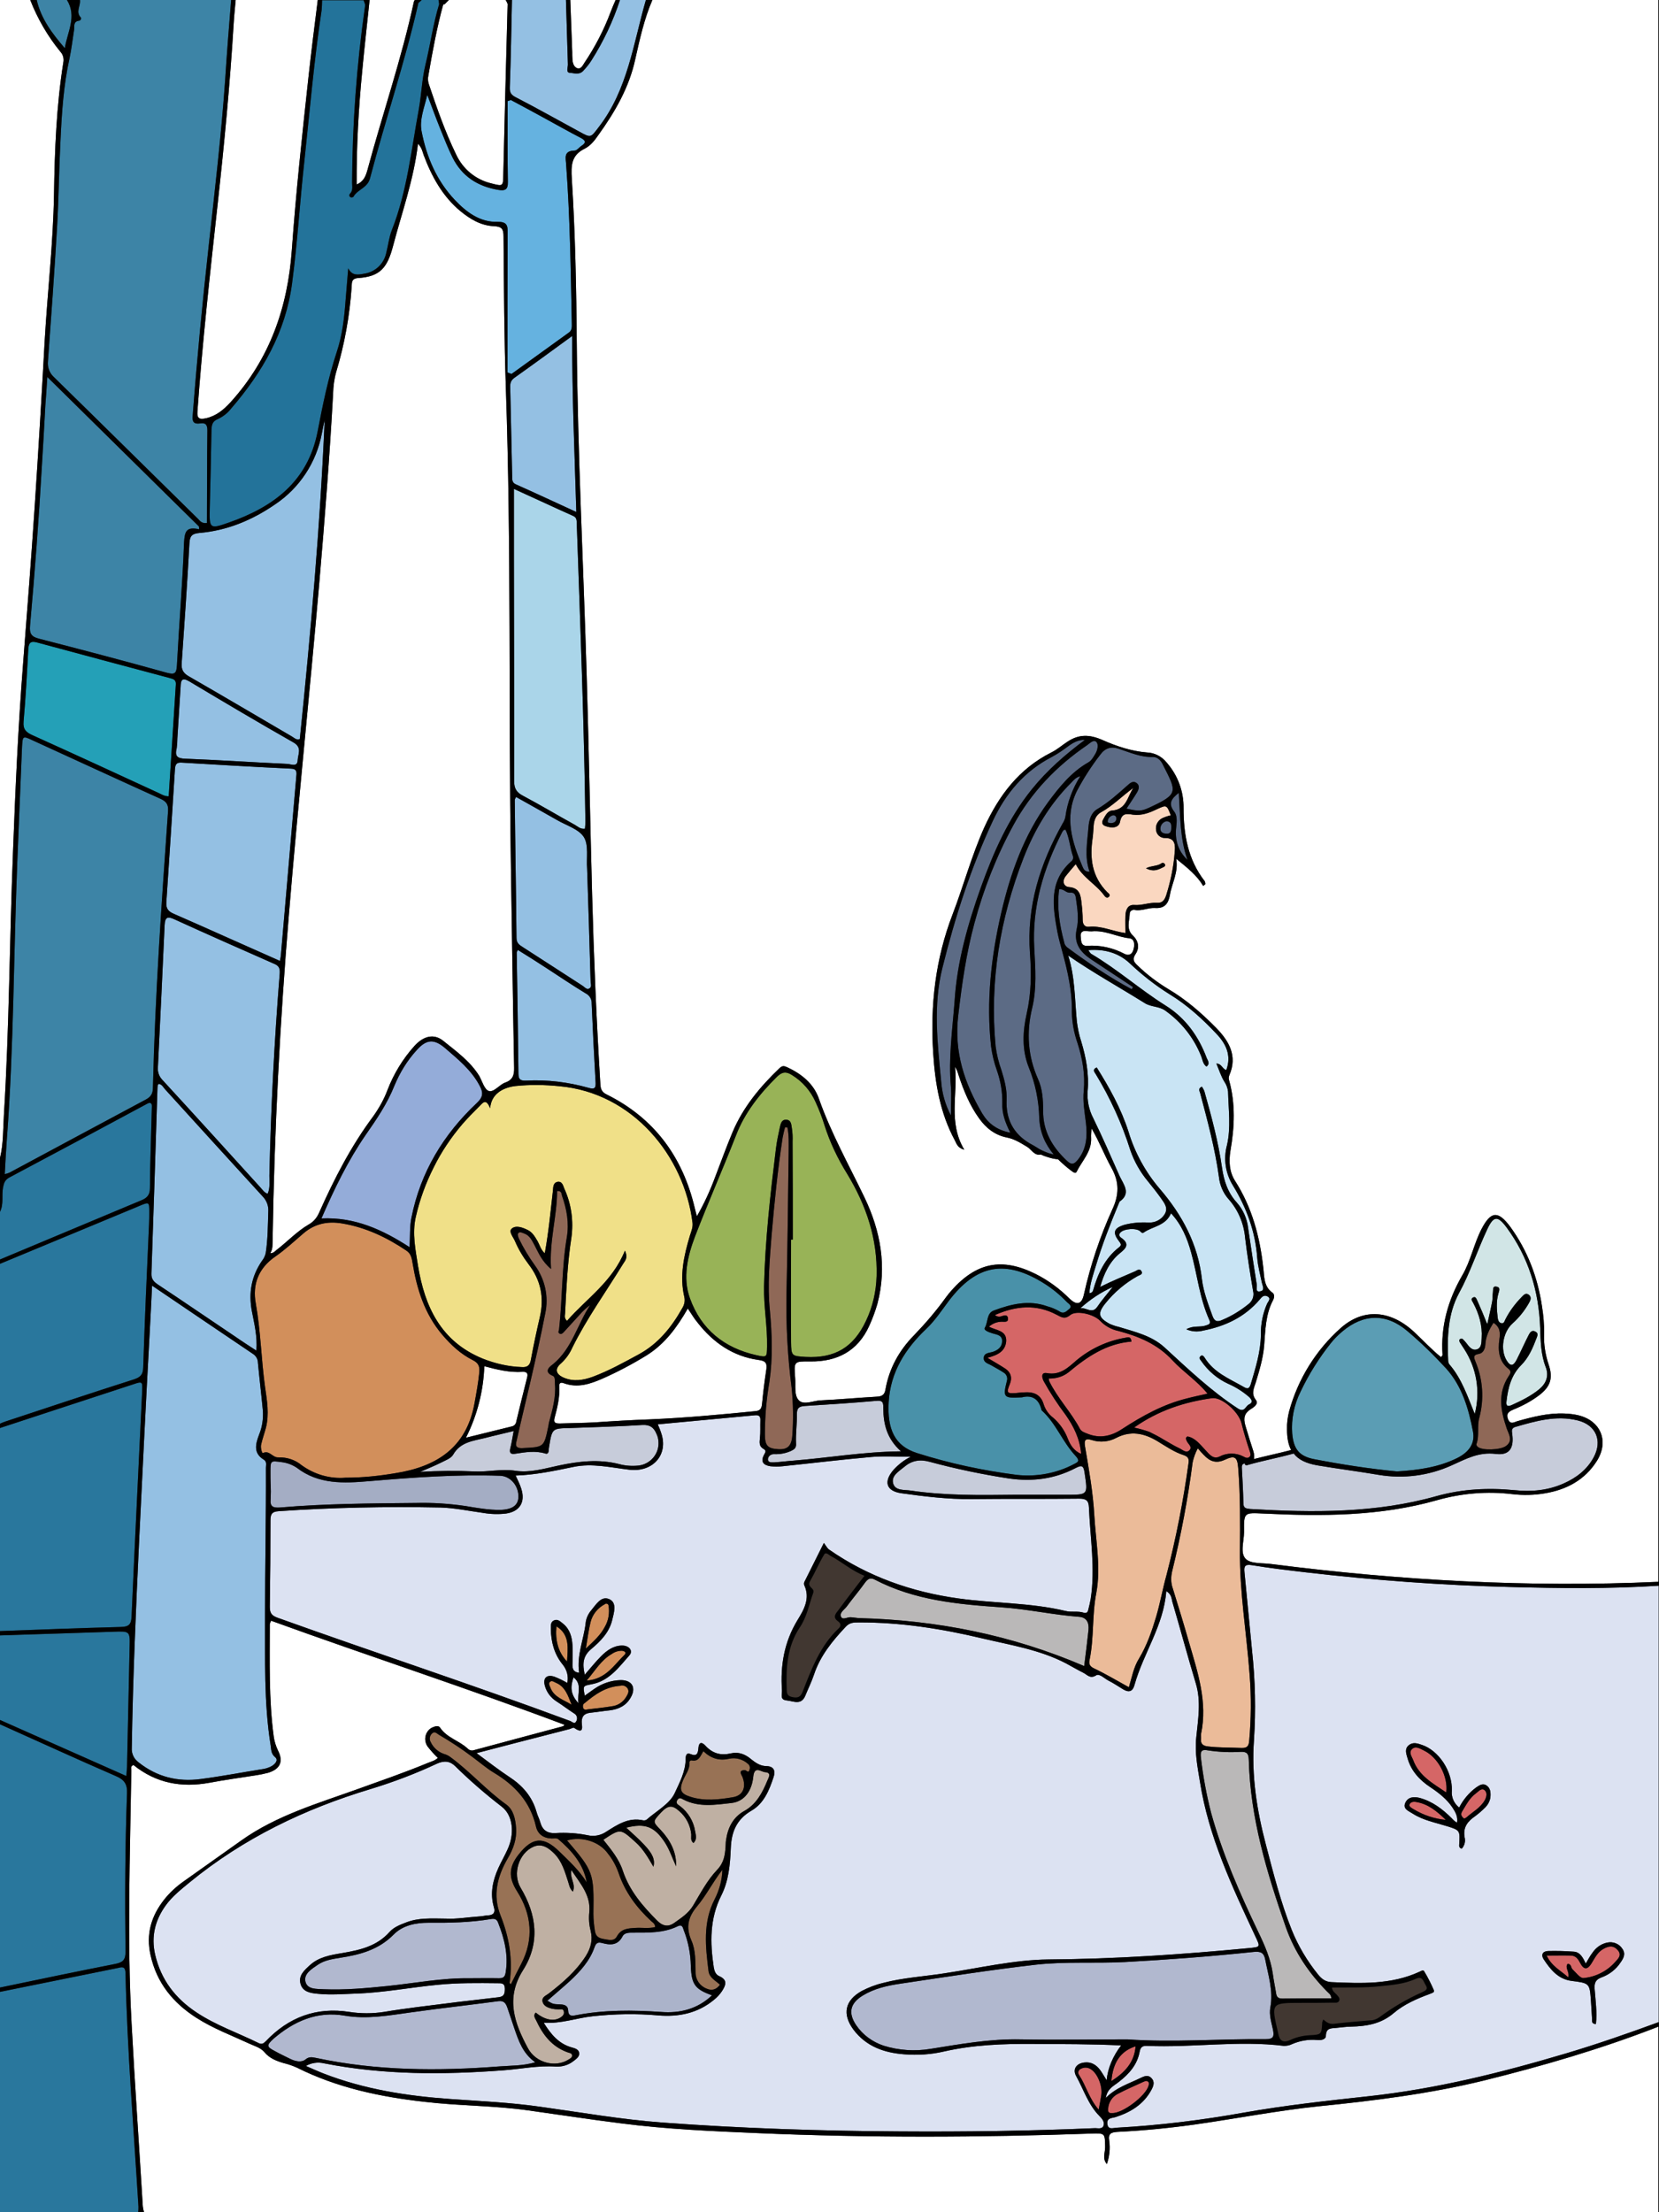 <?xml version="1.0" encoding="utf-8"?>
<!-- Generator: Adobe Illustrator 25.4.0, SVG Export Plug-In . SVG Version: 6.00 Build 0)  -->
<svg version="1.1" baseProfile="tiny" id="图层_1"
	 xmlns="http://www.w3.org/2000/svg" xmlns:xlink="http://www.w3.org/1999/xlink" x="0px" y="0px" viewBox="0 0 768 1024"
	 overflow="visible" xml:space="preserve">
<rect x="0" y="0" width="768" height="1024" fill="#333333" stroke="none"/>
<g>
	<path d="M768,938v-2l0,0V938L768,938z"/>
	<path d="M768,732L768,732l-0.1,2l0,0L768,732z"/>
	<path fill="#987255" d="M255.4,851c-3.8-0.1-6.5-2-7.3-5.6c-2.6-11.3-9.7-19-19.4-24.8c-3.5-2.1-6.7-4.9-10.1-7.4
		c-4.9-3.7-10.1-7.1-15.4-10.2c-0.9-0.5-1.9-1.8-3.1-0.7c-1.2,1-1.5,2.8-0.7,4.1c1.2,2.6,3.5,4.6,6.2,5.5c1.1,0.3,2.1,0.8,3,1.5
		c9.1,6.7,16.6,15.3,25.8,21.9c3.3,2.4,4.2,6.7,4.5,10.8c0.4,5.2-1.3,9.8-3.9,14.2c-4.8,8.3-7,17-3.3,26.3c4,10.1,5.8,20.4,4.2,31.2
		c0,0.2,0.3,0.4,0.6,0.7c1.6-3.2,3.1-6.3,4.7-9.3c6.1-11.6,4.9-23.1-1.8-33.7c-4.1-6.4-3.9-11.3,0.7-17.1c6.3-8,11.5-8.6,18.9-1.3
		c4.5,4.4,9.2,8.7,12.6,14.2c-1.5-8.6-7-14.7-13.3-20.1C257.7,850.8,256.4,851,255.4,851z"/>
	<path fill="#B1B8CF" d="M227.2,888.3c-9.5,1.6-19.2,1.8-28.8,1.7c-6,0-12,1.2-16.2,5.5c-6.9,7-15.5,9.3-24.6,10.7
		c-3.6,0.6-7.3,1.1-10.4,3.2c-2.9,2-6.7,4.2-5.8,7.9s5.3,3.3,8.5,3.5c9.8,0.4,19.6-0.5,29.4-1.5c12.7-1.3,25.3-3.8,38.2-3.6
		c4.5,0,9-0.1,13.5,0c2.1,0,2.8-0.7,3.1-2.8c1.3-8-0.6-15.5-3.5-22.9C230,888.3,228.9,888,227.2,888.3z"/>
	<path fill="#DCE2F2" d="M265.5,776.4c-1.5,4.4-1.5,7.9,2.3,12C267.1,783.8,269.7,779.7,265.5,776.4z"/>
	<path fill="#B1B8CF" d="M127.2,949.4c2.3,1.3,4.7,2.4,7.1,3.6s5.3,1.8,7.1,0.3s3.3-1,5-0.7c28.1,6,56.5,6.1,85,3.9
		c5.2-0.4,10.6-0.2,16.4-1.9c-5.8-4.1-7.7-9.9-9.7-15.7c-1.1-3.2-2.1-6.3-3.2-9.5c-0.7-2-1.5-3.4-4.1-3.1
		c-13.5,1.8-27.1,3.3-40.6,5.2c-10.2,1.4-20.3,3.3-30.7,1.5c-12.7-2.2-23.5,2.6-33,10.8C123.3,946.8,123.4,947.4,127.2,949.4z"/>
	<path fill="#DCE2F2" d="M171.6,828.1c-30.6,9.2-58.9,22.8-83.8,43.2c-4,3.3-8.1,6.5-11.1,10.7c-4.9,6.8-6.8,14.3-4.9,22.7
		c2.7,11.7,9.4,20.4,19.3,26.9c8.9,5.9,19.1,9.4,28.6,14.1c1.4,0.7,2.2,0.3,3.3-0.8c10.6-11.2,23.5-16,38.8-13.6
		c5.3,0.8,10.6,0.8,15.9,0c5.3-0.9,10.5-1.6,15.8-2.3c12.4-1.6,24.8-3.1,37.2-4.5c2.8-0.3,3-1.8,3-4c0-2.6-1.6-2.5-3.3-2.5
		c-9.2-0.1-18.3-0.2-27.5,0.7c-12.8,1.2-25.4,3.7-38.2,4.1c-5.8,0.2-11.7,0.7-17.5,0.1c-3.3-0.3-7.1-0.8-8.1-4.7
		c-1-3.8,1.8-6.2,4.3-8.5c4.1-3.8,9.4-4.7,14.7-5.6c8.3-1.4,16.3-3.1,22.3-9.9c2-2.2,4.9-3.3,7.8-4.4c5.5-2.1,11.1-1.8,18.3-1.7
		c4.5,0.3,10.4-0.7,16.4-1.1c1-0.1,2-0.4,3-0.4c2.6-0.1,3.5-1.4,2.7-3.9c-1.8-6.3-0.5-12.2,2.1-18c1.3-2.9,2.9-5.6,4.2-8.5
		c3.4-7.2,2.7-15.8-2.6-19.9c-7.5-5.8-14.7-12-21.5-18.7c-2.4-2.4-5.1-2.8-8.6-1.2C192.4,821,182.1,824.9,171.6,828.1z"/>
	<path fill="#987255" d="M334.4,865.5c-4.5,5.8-7.5,11.9-11.7,16.9s-5.3,9.7-2.6,15.9c2,4.5,1.8,9.8,1.9,14.8c0,3.3,2,6.2,5.1,7.4
		c2.4,1.1,4.5,0.5,6.2-1.8c-2-1.9-4.9-3.2-5.3-6.3c-1.4-11.3-2.7-22.5,2.8-33.2C333,874.9,334.3,870.2,334.4,865.5z"/>
	<path fill="#987255" d="M344.9,819.4c0.7,0,1.6,1.7,2.1-0.3c0.3-0.9,0.1-2-0.7-2.6c-2.4-2.2-5.7-3.1-8.8-2.4c-4.4,1-8.2,0-11.9-3.5
		c-1.4,2.3-2.1,4.8-5.2,4.3c-0.5-0.2-1.1,0.1-1.2,0.7c0,0.1-0.1,0.3,0,0.4c0.1,3.2-2,5.5-3.1,8.3c-1.7,4.2-1,6,3.5,7.4
		c6.5,2.1,13.2,1.3,19.7,0.2c4.8-0.8,6.2-4.8,4.4-9.4C343.1,821.3,341.7,819.3,344.9,819.4z"/>
	<path fill="#987255" d="M262.5,851.9c12.2,14.2,12.5,15.1,12.2,34c0,2.7,0.3,5.3,0.7,7.9c0.4,2.5,1.7,3.3,3.9,3.7
		c2.2,0.3,4.9,1.4,6.3-1.2c2-3.6,5.2-3.7,8.6-3.9c3-0.2,6,0.4,9.1-0.4c-0.1-1.6-1.1-2.1-1.8-2.7c-6.8-6.3-12.2-13.5-15.2-22.5
		c-1.1-3.1-2.7-6.1-4.8-8.7C277.6,852.5,269.5,849.9,262.5,851.9z"/>
	<path fill="#BFB0A3" d="M294.2,852.7c-7-6.3-6.9-6.4-14.9-1.1c3.5,4.4,7.2,8.8,9,14.3c3.1,9.3,9.2,16.4,16,23.2
		c2.7,2.7,5.3,2.8,7.8,1c3.2-2.3,6.6-4.4,8.8-8.1c3.4-5.7,6.6-11.8,11.1-16.5c3.2-3.4,3.6-6.8,3.9-10.7c0.1-1,0-2,0.2-3
		c0.8-5.7,3.2-10.6,8.4-13.5c5.6-3.1,8.4-8.4,10.7-14c0.6-1.5,2.2-3.8-1.1-4c-1.9-0.2-4.9-3.1-5.4,2.2c-0.6,5.8-3.6,11.4-10.2,12.1
		c-7.3,0.8-15,2.1-22.1-1.6c-1.1-0.6-2-1.2-2.9,0.3s0.5,2.1,1.3,2.7c3.8,2.9,6.3,7.1,7,11.7c0.3,1.7,1,3.8-0.8,5.4
		c-1.5-1.3-0.9-2.7-1-4c-0.4-4.2-2.4-8.1-5.6-10.8c-3.2-2.9-5.2-2.7-8.4,0.7c-3.9,4.2-3.9,4.2-0.2,8c4.4,4.7,7.4,10.2,7.2,16.9
		c-1.8-3.8-3-7.7-5.3-11.2c-4.8-7.2-9-8.9-17.8-6.7c2.9,2.7,5.8,5.2,8.3,7.9c4,4.2,5.1,7,4.3,10.2
		C300,859.8,297.7,855.8,294.2,852.7z"/>
	<path fill="#ABB3CA" d="M263,930.5c0.1,2.9,1.8,2.7,3.7,2.3c13-2.5,26.1-2.4,39.3-1.5c8.7,0.7,16.9-1.3,23.6-7.7
		c-7.9-2.8-9.5-5.1-9.8-13.6c-0.1-5.7-1.2-11.3-3.3-16.6c-0.4-1.1-0.6-2.8-2.7-1.8c-6.5,3.2-13.6,3-20.6,3c-1.8,0-4.1-0.1-5,1.7
		c-2.2,4.3-5.8,4.1-9.4,3.1c-2.2-0.6-2.9,0.1-3.6,2c-2.2,6.3-6.6,11.1-11.4,15.6c-3.4,3.1-6.9,6-10.4,9.1c2.5,1.5,2.5,1.6,6,1.7
		C261.5,927.9,262.9,928.5,263,930.5z"/>
	<path fill="#BFB0A3" d="M259.1,934.1c1.2-0.7,2.3-1.6,1.9-3.1c-0.3-1.4-1.6-0.8-2.5-0.9c-1,0-2-0.1-3-0.3c-1.8-0.5-3.7-1.1-4.3-3.1
		c-0.6-2.3,1.5-2.9,2.9-4c6.5-5,12.6-10.3,17.1-17.3c2.3-3.7,3.3-7.4,2.2-11.8c-0.7-2.7-0.9-5.6-0.6-8.4c0.8-7.9-4.1-13.2-8.3-19.6
		c-0.9,3.8,2.2,6.4,0.7,10l0,0l0,0l0,0c-1.6-1.5-1.7-3.2-2.2-4.6c-1.5-4.6-2.8-9.3-6.3-12.9c-2.6-2.6-5.7-5-9.7-3.3
		c-6.9,3-9.8,12.6-6,19c7.5,12.5,9.1,25.6,1.1,38.2c-8.2,13-3.9,24.6,2.3,36.1c3.7,6.9,12.8,9,18.7,5.3c0.8-0.5,1.9-1,1.7-2.1
		c-0.1-1-1.2-1-2-1.3c-7.3-2.6-11.5-8.1-14.6-14.8c-0.5-1-1.5-2.3-0.2-3.6C251.9,934.8,256,935.8,259.1,934.1z"/>
	<path fill="#A4ADC4" d="M129.6,697.8c20.9-1.8,41.9-1.9,62.9-2.1c7.7-0.2,15.3,0.3,22.9,1.4c5.4,0.9,10.8,1.9,16.4,1.8
		c5.5-0.2,8.1-2.2,8.2-6c0.1-5.2-3.7-9.6-8.4-9.8c-20.3-0.7-40.5,0.8-60.7,2.5c-11.7,1-23.4,1.6-33.5-6.2c-2.1-1.4-4.5-2.3-7-2.6
		c-5.2-0.7-5.2-0.8-5.2,4.6c0,1.8,0,3.6,0,5.5h0.1c0.1,2.3,0.1,4.7,0,7C124.9,697.5,126.5,698,129.6,697.8z"/>
	<path fill="#8F6857" d="M354.1,663.9c0,5.2,1.2,6.6,6.1,6.9c4.4,0.3,6.3-1.5,6.6-6.6c0.5-7.1,0.4-14.3-0.3-21.5
		c-1.9-14.7-2.7-29.5-2.4-44.3c0.5-21.8,0.7-43.6,1-65.4c0-3.8,0.2-7.5-0.6-11.2h-1.1c-0.4,1.6-0.8,3.2-1.1,4.8
		c-2.3,15-3.8,30-5.1,45.1c-0.9,11.6-2,23.3-0.8,34.9c1,11,1.4,21.9-0.2,32.9C354.8,647.6,354.1,655.7,354.1,663.9z"/>
	<path fill="#D28F5B" d="M269.9,790.4c0.4,1.4,1.6,0.9,2.5,0.8c3.6-0.4,7.3-0.8,10.9-1.4c2.7-0.3,5.1-1.9,6.5-4.2
		c0.7-1.2,1.7-2.6,0.7-4.1c-0.7-1-1.9-1.5-3.1-1.3v0.1c-7,0.4-11.9,4-16.7,8C270,788.6,269.7,789.5,269.9,790.4z"/>
	<path fill="#C7CCDA" d="M258.5,678.4c9.3-2,18.7-3.1,28.1-0.7c2.9,0.8,5.9,1,8.9,0.7c5.7-0.6,9.9-5.7,9.3-11.4
		c-0.1-1.2-0.4-2.3-0.9-3.3c-1.2-2.9-3-4.3-6.5-4.1c-11.1,0.7-22.3,1-33.4,1.4c-8.4,0.2-8.4,0.1-9.8,8.6c-0.1,0.7-0.2,1.3-0.2,2
		c-0.1,0.9-0.6,1.6-1.6,1.2c-4.6-1.4-9.2-0.6-13.8,0.1c-2.4,0.4-2.9-0.5-2.3-2.8s0.9-4.7,1.5-7.7c-4.8,1.2-9,2.1-13.2,3.2
		c-5.5,1.4-11.4,1.8-14.8,7.7c-1,1.8-3.7,2.7-5.8,3.8c-3,1.5-6.3,2.8-9.5,4.2c8.4-0.5,16.7-0.6,25.1-0.2c6.4,0.3,12.6-1.3,19.1-0.3
		C245.3,681.8,252,679.8,258.5,678.4z"/>
	<path fill="#FFFFFF" d="M259.3,658.9c5.3-0.2,10.6-0.2,16-0.5c8.6-0.6,17.2-1.1,25.7-1.4c16.3-0.7,32.5-2.2,48.7-3.8
		c2.5-0.2,2.9-1.5,3.1-3.6c0.5-5.1,1.1-10.2,1.9-15.3c0.5-3,0-4.4-3.5-4.8c-11.8-1.6-21-8-28.2-17.2c-1.7-2-3-4.3-4.6-6.6l0,0
		c-5,8.7-10.6,16.4-19.1,21.7c-6.5,4-13.3,7.6-20.3,10.7c-5.7,2.5-11.5,4.5-17.9,2.2c-1.3-0.5-2.3-0.4-2.2,1.4
		c0.3,5.1-0.9,9.9-2.2,14.7C256.1,658.8,257.4,658.9,259.3,658.9z"/>
	<path fill="#FFFFFF" d="M241.9,635c-6,0.4-11.7-1-17.7-2.6c-0.4,11.5-3.3,22.8-8.5,33.1l21.1-5.2c1.2-0.2,2.1-1.2,2.2-2.3
		c1.6-6.8,3.3-13.5,5-20.3C244.5,635.9,244.1,634.9,241.9,635z"/>
	<g id="live110m1">
		<path fill="#5C6B85" d="M485.2,371.3c5.2-7,10.7-13.9,18.6-18.4c1.5-0.8,2.5-2.7,3.4-4.2c0.9-1.6,1.4-4.1,0.4-5.2
			c-1.3-1.4-3,0.5-4.3,1.4c-14.2,9.7-25.9,21.8-34.2,37.1c-7.8,14.3-13.8,29.6-18,45.3c-3.8,14-5.8,28.2-7.5,42.7
			c-2,17.1,2.9,31.4,11.1,45.4c2.7,4.5,6.7,7.7,13,8.9c-2.4-4.8-3.9-9-3.7-13.6c0.1-5.2-0.8-10.3-2.5-15.2
			c-1.3-3.6-2.2-7.3-2.7-11.1c-2.3-20.9,0-41.5,4.7-61.9C467.8,404.1,474,386.6,485.2,371.3z"/>
		<path fill="#5C6B85" d="M493.9,537.3c2.2,2.1,3.4,1.6,5.1-0.5c4.1-5.1,4.4-11,3.7-17.1c-0.6-4.9-1.5-9.8-1-14.8
			c0.7-7.6-0.6-14.9-2.9-22.1c-1.6-4.6-2.5-9.4-2.6-14.2c0.2-9.6-1.9-18.8-4.4-28c-0.8-3-1.7-6.1-2.3-9.2
			c-2.1-11.6-4.1-23.2,6.2-32.5c0.9-0.6,1.3-1.6,1-2.6c-1.4-4-1.6-8.3-3.4-12.2l0,0c-0.4,0-0.6,0-0.7,0c-0.4,0.3-0.7,0.7-0.9,1.1
			c-8.6,16.8-14,34.5-12.9,53.7c0.5,9.3,1.2,18.7-1,27.8c-2.7,11.2-2,22.1,2.7,32.7c2.1,4.6,2.4,9.7,2.4,14.7
			C482.8,523.7,487.2,531,493.9,537.3z"/>
		<path fill="#5C6B85" d="M501.1,401.1c0.5,1.1,1,2.5,3.3,2.4c-2.5-7-1-13.9-0.5-20.8c0.3-3.3,1.2-6.5,4.1-8.2
			c5.2-3.1,9.6-7.1,14.1-11.1c1.1-1,2.5-2.1,4-1c1.7,1.2,1.1,3,0.2,4.5c-1.5,2.5-3.2,4.9-4.8,7.4c5.5,1.2,6.7,1.3,10.4-0.4
			c14.1-6.5,12.8-7.3,6.2-20.4c-0.9-1.7-2.4-3.1-4.3-3.1c-5.7,0.2-10.7-2.1-15.9-3.8c-3.5-1.2-6.3-0.4-8.6,2.8
			c-4.1,5.3-7.7,10.9-10.8,16.8C492.6,378.3,496.3,389.8,501.1,401.1z"/>
		<path fill="#5C6B85" d="M454.1,410.7c5.8-16.2,12.7-31.9,23.6-45.4c7.1-8.8,15.5-16.1,24.5-22.8l0,0c-3.1-0.1-5.5,1.3-7.8,3
			c-2.4,1.8-4.9,3.5-7.5,4.9c-12.7,6.6-21.3,16.8-27.3,29.6c-10.2,21.8-17.5,44.6-23.3,67.9c-4.4,17.3-2.3,35.1-0.6,52.7
			c0.4,5.5,1.9,10.8,4.5,15.7c0-5.2,0.3-9.2,0-13.2c-1.2-13.3,0.7-26.5,1.7-39.6C443,445.4,448,427.8,454.1,410.7z"/>
		<path fill="#5C6B85" d="M549.7,398c-3.5-9.9-3.3-20.4-4-31c-3.4,2.7-5.1,4.9-2.1,8.7c1.4,1.8,1.2,4.6,0.9,7.2
			C543.8,388.6,545.3,393.9,549.7,398z"/>
		<path fill="#5C6B85" d="M498.1,416c-0.2-1.7-0.6-3-2.7-2.8c-2,0.2-3-2-5.1-1.5c-1.1,8.4,0.2,16.4,2.3,24.3c0.1,1,0.7,1.9,1.4,2.5
			c9.6,7.1,19.4,13.8,29.9,19.4c0.2-0.3,0.4-0.7,0.6-1c-6.5-4.3-13-8.6-19.5-12.9c-4.9-3.3-8-7.4-6.6-13.8
			C499.5,425.6,498.8,420.8,498.1,416z"/>
		<path fill="#5C6B85" d="M500.1,359.3c-2.2,0.6-3,1.8-4,2.8c-10.1,10-17.2,22-22.3,35.1c-10.9,28.1-15.7,57-12.9,87.1
			c0.5,3.8,1.4,7.5,2.7,11.1c1.4,4.5,2.6,9,2.4,13.7c-0.4,8.7,2.9,15.5,10.6,20.1c1,0.6,2.1,1.1,3.1,1.8c0.1,0,0.1,0,0.2,0.1
			c1.7,1.2,3.7,2,5.6,2.7c0.8,0.2,1.6,0.4,2.3,0.6c-3.9-4.7-6.4-10.1-6.7-16.9c-0.2-8-1.8-15.9-4.8-23.3c-3.3-8.2-2.9-16.7-1-25.1
			c2.1-9.2,2.2-18.5,1.5-27.8c-1.6-21.7,4.6-41.4,15.1-60.1c0.6-0.9,1.1-2,1.3-3.1C494.1,371.4,496.5,365,500.1,359.3z"/>
	</g>
	<path fill="#D28F5B" d="M218.9,629.6c-5.6-2.8-10.1-7-14.1-11.7c-8.2-9.6-11.8-21.1-13.8-33.2c-0.4-2.4-0.7-4.4-3-5.9
		c-9.1-6.1-18.8-10.7-29.7-12.5c-6.6-1.1-12.5,0.1-17.7,4.5c-4.3,3.7-8.5,7.6-13.1,10.8c-7.9,5.4-10.7,13-9.1,21.7
		c2.3,12.8,2.5,25.8,4.3,38.7c0.9,6.2,2,12.6,0.4,18.9c-0.7,2.6-1.6,5.1-2.2,7.7c-0.4,1.5,0.4,4.2,0.8,4c3.1-1.5,4.4,2.2,7.2,2
		c3.9-0.1,7.7,1.1,10.7,3.6c5.9,4.3,13.1,6.4,20.3,5.8l0,0c7.8,0,15.6-0.8,23.2-2.1c18.9-3,32.7-11.7,36.5-32
		c0.9-4.9,1.8-9.8,2.3-14.8C222.1,632.5,221.5,630.9,218.9,629.6z"/>
	<path fill="#D28F5B" d="M279.9,753.2c1.8-3,2.4-6.6,1.8-10.1c-0.1-0.5-0.6-0.9-1.2-0.8c-0.2,0-0.3,0.1-0.4,0.2
		c-3.3,1.7-5.8,4.7-6.7,8.3c-0.9,3.7-1.4,7.5-2.2,12.3C274.8,759.7,277.9,757,279.9,753.2z"/>
	<path fill="#D28F5B" d="M262.5,769.1c0.3-6,1.5-12.3-4.9-16.3C257,759,258.2,764.6,262.5,769.1z"/>
	<path fill="#8F6857" d="M245.3,640.6c-2,8.6-4.1,17.1-6,25.7c-0.5,2-1.3,4.2,2.6,4c9.9-0.5,9.9-0.3,11.9-9.9
		c0.2-0.8,0.2-1.7,0.5-2.5c1.5-5.6,3.1-11.2,2.6-17.2c-0.1-1.3,0.2-3.3-0.9-3.8c-5.1-2.1-0.8-4.8,0.2-5.6c8.7-7.3,11.1-18.3,17-27.2
		c-1.8,1.3-3.4,2.8-4.8,4.4c-2.5,2.7-4.9,5.4-7.4,8.1c-0.5,0.5-1.2,1.3-2.1,0.6c-0.7-0.5-0.2-1.2-0.1-1.8
		c1.6-14.2,1.2-28.6,3.6-42.7c1.1-6.5,0-12.9-2.2-19.1c-0.3-0.9-0.1-2.5-2.3-2.3c0,11.7-3.7,23.1-2.8,36.1
		c-4.3-3.6-5.8-7.5-7.7-11.1c-1.2-2.2-2.2-4.5-4.9-5.4c-0.9-0.3-2-1-2.7,0.1c-0.3,0.5,0.1,1.6,0.4,2.3c2.1,4.4,4.6,8.5,7.4,12.4
		c4.7,6.4,6.5,14.5,4.8,22.3C250.3,618.9,247.8,629.8,245.3,640.6z"/>
	<path fill="#D28F5B" d="M257.3,778.9c-0.9-0.4-1.8-1.2-2.7-0.4s-0.1,1.8,0.2,2.7c1.7,4.5,6.2,5.6,9.8,7.9l0,0
		C263,785,261.7,780.7,257.3,778.9z"/>
	<path fill="#D28F5B" d="M289.2,765.9c1-1-0.2-1.7-1.3-1.8c-1.7,0-3.3,0.5-4.7,1.5c-4.9,2.8-7.6,7.6-11.6,12.3l0,0
		C280.5,777.3,284.2,770.7,289.2,765.9z"/>
	<path fill="#C9E4F4" d="M518.3,556.2c-0.2,0.2-0.2,0.6-0.4,0.9c-3.9,9.4-7.6,18.8-10.5,28.5c-1.3,4.3-2.8,8.5-3.1,13
		c1-0.1,1.5-0.5,1.7-1.2c2.2-7.8,5.5-15,12.1-20.1c1.3-1,0.7-1.7-0.1-2.8c-3.1-4-2.4-6.1,2.7-7.6c3.6-0.9,7.2-1.2,10.9-1
		c3.1,0.2,6-1.3,7.6-3.9c1.7-2.9-0.2-5.1-1.7-7.3c-1.9-2.7-4-5.3-6.1-7.9c-3.5-4.2-6.3-9.1-8.1-14.3c-3.9-12.4-9.3-24.2-16.1-35.4
		c-0.5-0.8-1.7-2,0.5-3c5.9,9.4,11.3,19.1,14.7,29.7c2.9,9.7,7.9,18.8,14.5,26.5c10.4,12.1,17.7,25.7,19.5,41.8
		c0.7,5.8,2.8,11.3,4.8,16.8c0.9,2.6,2.1,3.3,4.8,2c4.3-1.8,8.3-4.3,11.9-7.2c1.9-1.4,2.8-3.8,2.2-6.1c-1.4-8.2-2.7-16.4-3.7-24.7
		c-0.6-6.7-3.3-13-7.8-18c-2.4-2.8-3.9-6.3-4.3-10c-1.8-13.2-5.3-26.1-8.7-38.9c-0.3-1-1.1-2.2,0.8-3c0.4,0.6,0.8,1.3,1.1,2
		c3.3,11.7,6.5,23.5,8.2,35.5c0.9,6.2,2.7,11.6,6.9,16.2c2.9,3.3,4.7,7.4,5.2,11.8c1.3,8.7,2.6,17.5,4,26.2c0.2,1.1-0.9,3.7,1.8,3
		c2-0.5,0.9-2.5,0.6-3.8c-0.8-3.9-1.9-7.8-2.2-11.8c-0.9-12.1-4.9-23-11.2-33.3c-3.5-5.6-4.5-12.4-2.8-18.7
		c1.9-8.2,0.7-16.6,0.5-24.9c-0.2-1.6-0.8-3.2-1.7-4.5c-1.5-2.4-2.4-5.3-3.7-8.4c2.6,0.1,2.7,2.6,4.6,3c2.5-6.8-0.2-12.2-4.6-16.8
		c-6.5-6.9-13.5-13.3-21.7-18.3c-6.6-4.1-12.8-9-18.5-14.4c-5.1-4.7-11.5-6.6-19.1-6c0.7,1,0.9,1.4,1.3,1.7
		c12.1,7.1,22.6,16.5,34.4,23.9c9.3,5.8,15.3,14.2,19.1,24.3c0.4,1.1,1.8,2.6-0.1,4c-1.8-1.3-1.8-3.5-2.6-5.2
		c-3.4-8.4-9.2-15.6-16.6-20.8c-2.9-2-6.4-1.5-9.4-3.4c-11.7-7.3-23.8-14-35.4-22c3.2,10,3,20.3,4,30.5c0.4,3.1,1,6.2,2,9.2
		c2.3,7.6,3.7,15.2,3,23.1c-0.3,4.3,0.6,8.7,2.6,12.5c4.3,8.8,8.2,17.8,12.2,26.8C520.2,548.4,523.7,552.4,518.3,556.2z"/>
	<path fill="#65B2E0" d="M266,69.7c1.1,0,2.1-1.5,3.2-2.2c2.3-1.5,1.9-2.5-0.4-3.7c-5.8-3-11.4-6.2-17.1-9.3
		c-5.1-2.8-10.1-5.5-15.2-8.2l-1.5,0.5c0,12.5-0.1,25,0.1,37.4c0.1,3.6-1.3,4.2-4.4,3.7c-9.5-1.6-16.8-6.2-21.2-15
		c-2.1-4.3-3.9-8.8-5.7-13.3c-2.1-5.2-4-10.5-6-15.7c-1.3,5.8-3.8,11.5-2.6,17.1c2.3,11.7,6.9,22.6,15.3,31.5
		c5.4,5.7,11.6,10.4,19.8,10.2c4.3-0.1,4.8,1.6,4.7,5.2c-0.1,21.5-0.1,43-0.1,64.5l1.9,0.7l26.6-19.2c1.6-1.2,1.3-2.9,1.3-4.6
		c-0.5-24.3-0.8-48.7-2.6-72.9C262,73.4,260.6,69.8,266,69.7z"/>
	<path fill="#94C0E3" d="M238.9,45.1c9.9,5.1,19.6,10.6,29.4,15.9c5.3,2.9,5.1,2.8,8.9-2.2c13.4-17.3,16-38.7,21.8-58.8h-12
		c-3.2,9.8-7.6,19.1-13.1,27.8c-1.1,1.8-2.5,3.5-4,5.1c-1.9,1.9-4.2,0.9-6.1,0.8c-1.9-0.1-0.9-2.5-0.9-3.8
		c-0.3-10-0.6-19.9-0.9-29.9h-25c-0.3,13.5-0.5,27-1,40.4C235.9,43,236.7,44,238.9,45.1z"/>
	<path fill="#D56666" d="M505.1,957.9c-1.4-1-3.2-1.1-4.7-0.3c-1,0.4-1.5,1.5-1.1,2.5c0.1,0.2,0.2,0.4,0.3,0.5
		c3.2,4.9,4.6,10.9,9,15.9v0.1c0.5-2.8,0.9-4.7,1.2-6.7C510.5,965.7,508.1,959.8,505.1,957.9z"/>
	<path fill="#94C0E3" d="M270.3,387.5c-2.3-3.7-8.1-5.4-12.4-7.9c-6.3-3.6-12.6-7.1-19-10.7c-0.4,0.8-0.6,1.1-0.6,1.4
		c0.2,21.3,0.6,42.6,0.8,63.9c0,2.3,1.3,3.2,2.9,4.2c9.2,5.9,18.4,11.9,27.7,17.9c0.9,0.6,1.9,1.9,3,1.3c1.5-0.7,0.7-2.4,0.7-3.6
		c-0.5-17.3-1-34.6-1.6-51.9C271.4,397.1,272.6,391.2,270.3,387.5z"/>
	<path fill="#C7CCDA" d="M366.2,671.6c-2.4,1.1-5.1,1.6-7.8,1.5c-1.4-0.1-2.7,0.8-2.9,2.2c-0.1,1.9,1.8,1.6,3,1.6
		c3-0.2,6-0.6,8.9-0.8c16.1-1.3,32.2-4.1,49.7-4.3c-6.6-5.9-8.1-12.6-8.2-19.8c0-2.1,0.2-3.9-3-3.6c-11.1,1-22.2,1.7-33.3,2.4
		c-2.7,0.2-3.7,0.9-3.7,3.8c0.1,4.5-0.6,9-0.4,13.4C368.7,670.1,367.9,670.8,366.2,671.6z"/>
	<path fill="#FFFFFF" d="M265,27.5c0.1,1.8,0.7,3.6,2.3,4.1c1.7,0.5,2.5-1.4,3.3-2.6c4.9-7.3,9-15.2,12.1-23.5
		c0.7-1.9,1.5-3.7,2.3-5.5h-21l0.9,24C264.9,25.2,264.9,26.3,265,27.5z"/>
	<path fill="#C9E4F4" d="M557.7,628.5c4.2,6.8,11.2,9.6,17.7,13.3c1.7,1,2.8,1.5,3.6-1c2.2-7.5,4.6-15,4.7-22.9
		c-0.1-5,0.9-10,2.9-14.5c0.4-0.9,2-2.3,0.2-3.3c-1.6-0.9-2.7,0.2-3.7,1.5c-6.9,8.1-15.9,12.3-26.1,14.3c-2.6,0.7-5.4,0.5-7.8-0.6
		c3.2-1.8,6-0.9,8.5-1.6c1.4-0.5,3.2-0.6,2.1-2.8c-4.5-10-5.5-20.8-8.4-31.2c-1.8-6.5-4.3-12.7-9.3-18.1c-2.5,5.9-8.5,6-12.6,8.9
		c-0.6,0.4-1.1,0.1-1.6-0.5c-1.7-1.7-7.6-1.3-9.2,0.5c-1,1-0.5,1.9,0.4,2.5c4.1,2.9,2.1,4.9-0.8,7.2c-4.8,4-7.3,9.5-9,15.5
		c5.4-2.7,10.8-4.9,16.1-7.2c1-0.4,2.1-1.6,3-0.1s-0.9,1.8-1.8,2.3c-5.7,3.2-10.7,7.4-14.8,12.5c-3.8,4.7-3.4,6.7,1.9,9.6
		c1.4,0.6,2.8,1.1,4.2,1.4c7.4,2.3,15.2,4,21.2,9.5c10.9,10,21.6,20.2,34,28.3c3.1,2,3.5-1.2,5.1-1.9c2-0.9,1.3-2.3,0-3.5
		c-2.9-2.5-6.2-4.6-9.7-6.1c-5-2.3-9.3-6-12.4-10.5c-0.4-0.6-1.3-1.3-0.4-2.2S557.3,627.9,557.7,628.5z"/>
	<path fill="#413731" d="M616.7,927c-4.8,0.1-9.7,0.1-14.5,0.1c-13.8,0-13.8,0-10.6,13.6c0,0.2,0.1,0.3,0.1,0.5
		c0.6,3.4,2.2,4.6,5.6,3.1c2.7-1.3,5.7-2,8.7-2.2c5.8-0.3,5.8-0.3,6.1-6c0.1-0.4,0.3-0.9,0.5-1.3c1.5,1.3,2.8,2.2,4.8,2
		c5.6-0.7,11.3-1.1,16.9-1.6c1.5,0,2.9-0.5,4.2-1.4c6.2-4.6,12.8-8.5,19.8-11.6c1.7-0.8,3-1.4,1.6-3.5c-1.1-1.7-1.3-4.2-4.6-2.7
		c-5.2,2.4-10.9,2.8-16.5,3.4c-7.4,0.8-14.8,0.5-22.2,0.6c0.2,1.8,1.3,2.3,2.1,3.2s1.8,1.8,1.2,3S617.8,926.9,616.7,927z"/>
	<path fill="#BAB8B8" d="M614.3,921.8c-8.4-8.5-15-18.3-19-29.6c-8.8-25.2-16.5-50.6-17.2-77.6c-0.1-2.7-0.7-3.8-3.6-3.7
		c-5.2,0.3-10.3,0.1-15.4-0.7c-2.6-0.5-3.5,0.2-3.2,3.1c1,8.8,2.6,17.5,4.8,26c5.3,19.1,13.3,37.2,21.8,55c3,6.2,5.7,12.4,6.7,19.2
		c0.4,3,1,5.9,1.5,8.9c0.2,1.6,0.7,2.7,2.8,2.7c7.6-0.1,15.1-0.1,22.8-0.1l0,0C616.2,923.1,615,922.6,614.3,921.8z"/>
	<path fill="#DCE2F2" d="M519,946.8c-13.8-0.7-27.3-0.6-40.8-0.7c-13.8-0.1-27.6,0.4-41.2,3.5c-6,1.4-12.2,1.8-18.4,1.3
		c-9.3-0.7-17.6-3.6-23.5-11.4c-5.3-7.2-4-13.5,3.8-17.9c3.1-1.6,6.4-2.9,9.8-3.7c9.4-2.5,19.1-3,28.6-4.5c16-2.4,31.8-6.2,48-6.4
		c30.9-0.2,61.6-2.3,92.3-5.2c6.2-0.6,5.9-0.4,3.4-5.8c-10.7-22.9-21.5-45.8-25.5-71.2c-1.1-6.8-2.5-13.5-1.7-20.7
		c0.8-8.2,2.3-16.5-0.2-24.8c-3.8-12.6-7.2-25.3-10.9-37.9c-0.4-1.5-0.3-3.4-2.8-4.9c-1.2,16-10.6,28.7-14.7,43.4
		c-0.8,3-2.5,3.7-5.2,2.1c-2.3-1.4-4.5-2.9-6.9-4.1c-1.9-1-4.1-3.4-5.7-2.4c-2.7,1.7-4-0.2-5.7-1.1c-2.8-1.4-5.5-3-8.3-4.5
		c-12.1-6.3-25.5-8.4-38.6-11.5c-18.9-4.5-37.9-7.5-57.3-7.4c-2.2,0-4.1,0-5.9,1.9c-6.2,6.6-11.9,13.5-14.8,22.3
		c-1.1,3.3-2.7,6.5-4,9.7c-1.9,4.6-5.5,2.5-8.6,2.2c-3.3-0.3-2.1-2.8-2.2-4.6c-0.8-11.6,1-22.4,7.2-32.6c2.9-4.7,6-10,3.1-16.2
		c-0.2-0.6-0.1-1.3,0.3-1.9c2.8-5.6,5.6-11.2,8.8-17.6c1.1,1.5,1.6,2.5,2.3,3c18.1,12.6,38.3,19.7,60,22.7
		c16.5,2.3,33.3,1.9,49.6,5.8c2.7,0.7,5.7-0.1,8.4,0.8c1.3,0.4,1.9-0.3,2.1-1.4c0.4-1.6,0.8-3.2,1.1-4.9c2.2-14.2-0.2-28.2-0.8-42.4
		c-0.1-3.3-1.4-4.1-4.5-4.1c-16.7,0.2-33.3,0-50,0.2c-10.9,0.1-21.6-1.2-32.3-2.7c-7.1-1-8.4-5.4-3.6-10.9c2.3-2.5,4.9-4.5,7.9-6
		c-6.7,0-12.5-0.4-18.2,0.1c-13.8,1.2-27.5,2.9-41.2,4.3c-1.8,0.2-3.7,0.2-5.5,0c-2.9-0.4-4.8-1.8-3.1-5.1c0.5-1.1,1.5-2-0.1-2.9
		c-2.2-1.2-1.9-3-1.7-5.1c0.3-2.6,0.1-5.3,0.2-8c0.1-1.8-0.4-2.7-2.5-2.5c-14.9,1.4-29.8,2.8-45,4.2c0.6,1.4,1.2,2.8,1.6,4.1
		c3.4,9.9-3.8,18.2-14.8,16.9c-8.6-1-17.1-3.1-25.8-1.3c-8.7,1.8-17.6,3.7-26.8,4c1,2.2,2,4.1,2.6,6.1c2,6.2-0.7,10.6-7.1,11.5
		c-3.5,0.4-7,0.3-10.5-0.3c-6.6-0.9-13.2-2.3-19.8-2.5c-25-0.5-50,0-74.9,1.7c-3.2,0.2-3.8,1.5-3.8,4.3c0,13.3-0.1,26.7-0.3,40
		c0,2.8,0.8,4,3.5,5c45.1,16.2,90.6,31.1,135.5,47.8c0.9,0.3,2.1,1.8,2.9,0.1c0.7-1.2,0.3-2.8-0.9-3.5c-2.8-1.8-5.4-3.8-8.2-5.6
		c-2.7-1.7-4.7-4.3-5.5-7.4c-0.9-3.5,0.9-5.2,4.4-4.1c2.1,0.8,4.1,1.8,6,2.9c0.7-3.1-0.2-6.2-2.2-8.6c-3.8-4.7-5.3-10.3-5.4-16.3
		c0-1.5-0.2-3.3,1.4-4c1.8-0.9,3.1,0.6,4.4,1.6c3,2.5,4,6.1,4.2,9.8c0.2,3,0.1,6,0,9c0,1.9,0.3,3.5,3.1,3.8
		c-1.2-8.1,2.1-15.3,3-22.9c0.2-2.2,1.1-4.2,2.5-5.9c2.3-2.7,4.7-7.1,8.6-5.2c3.5,1.7,2,6.2,1.2,9.6c-1.4,5.8-5.5,9.9-9.8,13.5
		c-3.9,3.3-4,7-2.9,11.8c2.8-3.2,5-6,7.6-8.6s5.6-4.8,9.5-4.9c3.4-0.1,5.4,2.4,3.6,4.5c-4.9,5.5-9.4,11.9-17.5,13.4
		c-4.1,0.8-4.1,0.7-3.2,5.3c1.6-1.1,3-2.2,4.5-3.2c3.6-2.5,7.8-3.9,12.2-4c5.2,0,7.2,3.5,4.6,8c-2.1,3.8-5.6,5.5-9.8,6
		c-3,0.3-5.9,0.8-8.9,1.1c-2.4,0.3-3.9,1.2-4,4c-0.1,1.7,1.5,6.5-3.5,3c-0.4-0.3-1.5,0.4-2.3,0.6l-24.1,6.2
		c-5.9,1.5-11.8,3.1-18.8,4.9c5.7,4.2,10.3,7.8,15.3,11.1c6.1,4,10.5,9.1,12.5,16.2c0.4,1.6,1.3,3.1,1.7,4.7c1,3.6,3.2,5.2,7,5
		c5-0.3,10,0,14.9,1c3,0.7,6.1,0.1,8.6-1.6c5.2-3.3,10.4-6.8,17.1-5.3c0.5,0.1,1,0,1.5-0.2c4.5-4,10.7-7.3,13.1-12.3
		c2.2-4.8,5.1-10.1,5.1-15.9c0-1.4,0.3-3.1,2.2-2.3c3,1.3,3.5-0.3,3.7-2.6c0.2-3,1.6-3.1,3.3-1.2c3.3,3.6,7.1,4.6,11.8,3.5
		c3.5-0.8,6.6,0.4,9.3,2.7c2.1,1.7,4.3,3.2,7.1,3.2c3.7,0.1,4.2,2.5,3.3,5.1c-2,6.1-4.5,12.2-10.2,15.5c-6.9,4-9.3,9.8-9.6,17.4
		s-1,15.2-4.4,21.9c-5.4,10.7-5.2,21.8-3.5,33.2c0.3,1.8,0.9,3.4,2.5,4.1c4.1,1.8,3.1,4.2,1.3,7c-1,1.5-2.3,2.9-3.7,4
		c-7.5,6.2-16.3,8-25.8,7.2c-10.1-0.9-20.3-0.7-30.4,0.4c-7.4,0.8-14.5,3.5-22.6,3c3.3,5.3,6.9,9.7,12.9,11.4
		c1.4,0.4,3.2,0.8,3.5,2.5c0.3,1.8-1.4,2.9-2.7,3.9c-2.3,1.8-5.1,2.6-8,2.5c-8.2-0.6-16.2,1.1-24.2,1.7c-27.9,2.1-55.6,2.2-83.1-3.2
		c-2.9-0.7-5.9-0.3-8.5,1.2c3,1.3,5.6,2.5,8.2,3.5c18.8,7.3,38.6,10.4,58.6,11.8c14,1,27.9,1.6,41.8,3.6c18.8,2.6,37.5,5.9,56.5,7.3
		c36.6,2.7,73.2,3.9,109.9,4.1c30,0.2,60-0.2,90-1.5c1.5-0.1,3.7,0.7,4.3-1.3c0.5-1.6-0.7-3.1-1.9-4.3c-5.2-5.2-7.3-12.2-10.8-18.5
		c-1.8-3.2,0.1-5.9,3.8-6.3c3.2-0.4,5.5,1.1,7.3,3.5c1,1.4,1.8,2.8,3,4.7C512.8,957.3,515.3,951.6,519,946.8z"/>
	<path fill="#EBBB99" d="M573.2,679.5c-0.4-5-1.5-6-6.2-3.8c-4.1,1.9-7,0.7-9.8-2.3c-0.8-0.8-1.6-1.7-2.7-3c-1.1,2-1.9,4.2-2.4,6.5
		c-2.2,17-5.4,33.8-9.5,50.5c-0.6,2.6-0.6,5.3,0.3,7.8c2.6,8.4,5.2,16.8,7.6,25.3c4,13.7,8.6,27.4,5.5,42.1c-0.1,0.6,0,1.3,0,2
		c-0.3,2.4,0.6,3.5,3.2,3.8c5.2,0.6,10.3,0.5,15.5,0.7c2.6,0.1,3.4-0.8,3.6-3.4c0.9-10.1,1-20.3,0.2-30.4
		c-1.4-19.2-4.7-38.3-4.5-57.7C574.1,704.9,574.2,692.2,573.2,679.5z"/>
	<path fill="#FAD7C0" d="M525,418.9c3.6,0.3,6.9-1.2,10.4-1c2.7,0.2,3.7-1.2,4.5-3.6c2-6.4,3.4-13,3.9-19.8c0.2-2.4,0.7-6.7-4.4-6.6
		c-2.1,0.1-4-1.5-4.2-3.6c-0.4-2.2,0.7-4.4,2.7-5.5c1.3-0.6,2.7-1.1,4.1-1.4c-1.9-4.9-1.9-4.9-6.5-2.8c-3.5,1.7-7,3-11,2.5
		c-2.7-0.4-5.2-1-6,3.3c-0.6,3-4,3-6.7,2c-1.6-0.5-1.9-1.7-1.1-3.1c1-1.8,2.1-4,4.1-4.1c6.8-0.5,7.1-6.6,9.9-10.5
		c-5.2,3.7-9.5,8.3-15.2,11.4c-2.1,1.2-3,3.5-3.2,5.9c-0.2,2-0.2,4-0.5,6c-1.4,9.3-0.3,17.9,6.8,25c0.7,0.6,1.8,1.4,0.5,2.3
		c-0.8,0.6-1.6-0.3-2-0.9c-3.8-5.2-10-8.2-13.1-14.4c-1.8,2.1-3.3,3.8-4.7,5.6c-1.8,2.4-0.8,4.8,1.5,5c5.2,0.4,5.5,4,5.9,7.7
		c0.3,2.5,0.5,5,0.5,7.5c0,2.1,1,3.4,2.9,3.2c5.7-0.6,10.9,2.1,16.9,2.9c0-2.9-0.1-5.5,0-8.1S522.1,418.7,525,418.9z M537.7,399.6
		c0.4-0.3,1.1-0.2,1.4,0.2c0.1,0.1,0.1,0.2,0.2,0.3c0.3,0.9-0.5,1.2-1,1.4c-2.2,1.1-4.4,2.2-7.8,0.4
		C533.3,400.6,535.8,401,537.7,399.6z"/>
	<path fill="#5C6B85" d="M540.2,380.1c-1.6,0.2-2.8,1.5-3,3.1c-0.2,1.9,1,2.6,2.7,2.7c1.7,0.2,2.3-0.9,2.3-2.4
		S542.5,380.5,540.2,380.1L540.2,380.1z"/>
	<path fill="#FFFFFF" d="M520.5,441.5c2.1,1.1,3.6,0.2,4.2-1.9s0.7-5-1.9-5.3c-5.8-0.6-11.1-3.8-17.4-3.2l0,0c-0.7,0-1.4,0-2.1-0.1
		c-2.1-0.4-3.3,0.5-3,2.6c0.2,1.8,0,4.4,3,4.2C509.2,437.4,515.2,438.7,520.5,441.5z"/>
	<path fill="#5C6B85" d="M515.2,377.4c-1.3,0.3-2.3,1.4-2.4,2.7c-0.1,1,0.8,0.7,1.4,0.9l0,0c1.4,0,2.6-0.6,2.6-2.2
		c0-0.7-0.5-1.4-1.2-1.4C515.4,377.3,515.3,377.3,515.2,377.4z"/>
	<path fill="#94C0E3" d="M70.1,589.5c-0.1,2.6,1.1,3.8,3,5.1c12.1,8,24,16.2,36.1,24.3c3,2.1,6,4,9.5,6.3c0.5-6.7-1-12.5-2.1-18.3
		c-1.6-8.5-0.2-16.2,4.7-23.3c0.8-1,1.4-2.2,1.7-3.5c1-6.4,1-12.8,1.2-19.3c0.2-2.6-0.8-5.2-2.7-7.1c-15.1-16.5-30.1-33-45.1-49.5
		c-0.8-0.9-1.4-2.2-2.8-2.5c-0.8,0.4-0.6,1.2-0.7,1.8C72,532.2,71.1,560.9,70.1,589.5z"/>
	<path fill="#FFFFFF" d="M100.7,95c-3.5,31.8-7,63.5-9.3,95.4c-0.3,3.6,1.2,3.8,4,3.2c4.8-1.1,8.2-4,11.4-7.5
		c18.1-20,26.4-43.8,28.3-70.4c1.9-26.7,4.8-53.4,7.7-80c1.3-11.9,2.8-23.8,4.3-35.7h-38c-0.3,3.5-0.7,7-0.9,10.5
		C106.5,38.7,103.8,66.9,100.7,95z"/>
	<path fill="#3D84A6" d="M37.4,8.1c0.4,0.5-0.1,1.4-0.8,1.5c-2.8,0.3-2.1,2.7-2.3,4.2c-0.7,4.4-1.2,8.9-2.1,13.1
		C29.4,39.5,28.6,52.2,28,65c-0.7,13.5-0.8,27-1.6,40.4c-1.2,20.6-2.7,41.2-4.2,61.8c-0.3,2.8,0.7,5.5,2.8,7.4
		c22.3,21.8,44.4,43.7,66.6,65.5c0.9,0.8,1.5,2.3,4.2,2c0.1-14.3,0-28.6,0.2-42.9c0-2.7-0.9-3.6-3.4-3.2c-2.9,0.4-3.7-0.8-3.4-3.6
		c2-26.2,4.5-52.4,7.4-78.5c2.8-25.5,5.8-50.9,7.6-76.5C105,24.9,106,12.4,107,0H37C37.4,2.7,34.9,5.5,37.4,8.1z"/>
	<path fill="#3D84A6" d="M31,0H17c2,8.7,7.2,15.6,13,22.3C31.2,14.8,35.7,7.6,31,0z"/>
	<path fill="#F0E088" d="M259,502.8c-6.7-0.7-13.5-0.8-20.3-0.1c-6,0.7-11.3,3.7-11.8,10.3c-2-5-3.5-2.3-5-0.9
		c-2.7,2.7-5.4,5.4-7.9,8.3c-5.2,6.1-9.7,12.8-13.2,19.9c-3.7,7.3-6.5,15-8.3,22.9c-1.8,7.8-0.1,15.5,1,22.7c3.1,18.7,10.4,35,30,43
		c5.8,2.3,11.9,3.7,18.1,3.9c2.7,0.2,3.8-1,4.2-3.6c1.2-6.5,2.6-13,4.1-19.5c2.1-9,0.5-17.1-5.2-24.5c-2.5-3.3-4.7-6.9-6.3-10.7
		c-0.8-1.9-3.1-4.4-1.5-5.8c2-1.7,5.1-0.5,7.5,0.7c2.2,1.1,3.3,3.2,4.5,5.2c1,1.8,1.5,4,3.3,5.5c1.8-9.9,2.7-19.6,3.8-29.3
		c0.1-1.3,0.1-3.2,1.9-3.7c2.2-0.5,2.7,1.4,3.3,3c3.3,7.2,4.4,15.1,3.3,22.9c-1.8,11.5-2.3,23.2-2.9,34.8c0,1.1-0.6,2.3,0.9,3.6
		c9.1-10.4,21-18.1,26.8-32.5c1.6,3.5-0.1,4.8-0.9,6.2c-7.9,12.9-16.8,25.2-23.5,38.8c-1.2,2.7-3,5.2-5.2,7.2
		c-3.1,2.6-2.4,5.1,1.5,6.7c4.4,1.8,8.8,1.1,13.2-0.5c7.5-2.8,14.5-6.7,21.5-10.5c8.9-4.9,15-12.5,19.9-21.2c1-1.6,1.4-3.4,1-5.2
		c-2.3-9.8-0.2-19.2,2.6-28.5c0.6-1.9,1.4-3.7,1.2-5.8C316.8,535,292.8,505.8,259,502.8z"/>
	<path fill="#FFFFFF" d="M6,394.8c1.1-29.3,2.4-58.6,4.7-87.8c1.9-24.4,3.8-48.8,5.4-73.2c1.7-25.4,3.2-50.9,4.6-76.3
		c1.3-22.4,3.9-44.8,4.3-67.3c0.3-20.5,1.1-41,4.3-61.2c0.4-1.8-0.1-3.7-1.3-5C22.1,16.8,17.4,8.7,14,0H0v536
		c1.6-6.5,1.4-13.2,1.8-19.8C4.3,475.8,4.4,435.3,6,394.8z"/>
	<path fill="#94C0E3" d="M273.9,464.5c0.1-2-1-3.8-2.8-4.7c-6.1-3.7-12-7.7-18-11.6c-4.4-2.9-8.9-5.7-13.4-8.5
		c-0.3,0.8-0.6,1.1-0.5,1.4c0.3,18.6,0.6,37.3,0.8,56c0,2.9,1.4,3.2,3.7,3.1c9.7-0.5,19.3,0.7,28.6,3.3c3.3,1,3.6-0.1,3.4-2.9
		C275,488.5,274.4,476.5,273.9,464.5z"/>
	<path fill="#FFFFFF" d="M610.1,975c-18.9,2-37.5,5.6-56.3,8.3c-12,1.7-24.1,2.9-36.3,3.5c-3,0.2-4.6,0.6-4,4.2
		c0.5,3.6,0.1,7.2-1.1,10.7c-2.2-2.5-0.8-5.2-0.8-7.8c-0.1-6.6,0-6.5-6.6-6.3c-51.3,1.8-102.6,2-153.9-0.2
		c-21.1-0.9-42.3-1.8-63.3-4.5c-14.4-1.8-28.7-4-43-6c-16-2.3-32.2-2.1-48.3-4c-20.5-2.3-40.4-6.5-59-15.8c-2-0.9-4-1.6-6.1-2.1
		c-3.4-1-6.6-2.2-9-5.1c-1.8-2.1-4.5-2.8-6.9-3.9c-8.2-3.8-16.8-7-24.6-12c-10.8-6.9-18.4-16.2-21.2-29c-2.2-9.7,0.3-18.1,6.3-25.7
		c2.6-3.3,5.7-6.1,9.1-8.5c8.8-6.3,17.7-12.5,26.5-18.8c16.4-11.7,35.5-17.2,54.1-23.9c10.8-3.9,21.6-7.6,32.2-12
		c1.7-0.7,3.5-1.1,4.8-2.4c-1.7-1.6-3.2-3.3-4.7-5.2c-1.9-2.7-1.4-6.4,1.3-8.4c0.3-0.2,0.6-0.4,0.9-0.5c1.2-0.5,2.8-1.1,3.6,0.2
		c3.1,4.6,8.7,5.9,12.6,9.5c0.8,0.9,2,1.2,3.1,0.8c13.6-3.7,27.3-7.3,41-11c0.2,0,0.3-0.2,0.9-0.7c-45.1-17-90.7-31.8-135.9-48.2
		c-0.3,0.5-0.4,1-0.6,1.6c0,17.3-0.5,34.7,1.8,51.9c0.3,2.3,1,4.5,2,6.6c2.6,5.1,1,8.6-4.6,10.3c-1.9,0.5-3.9,0.9-5.9,1.2
		c-7.1,1.1-14.2,2.1-21.2,3.4c-13,2.4-24.8,0.2-35.2-8.2c-1.5,0.5-1,1.7-1,2.5c-0.6,39-2,78,0.1,116.9c1.5,28.3,3.5,56.5,5.2,84.8
		c0.1,1,0.3,2,0.6,2.9h701v-86c-26.4,10.3-53.5,18.2-81,25C661.7,969.2,636,972.4,610.1,975z"/>
	<path fill="#AAD5E9" d="M265.3,238.8c-9.2-4.1-18.3-8.4-27.4-12.5l0,0c0,10.4,0,20.4,0,30.3c0,35,0.2,69.9,0.1,104.9
		c0,3.5,1.1,5.3,4.2,6.9c8.1,4.3,15.9,9,23.9,13.4c1.4,0.8,2.6,2.1,4.7,1.8c0.1-1.1,0.2-2.2,0.2-3.4c-0.6-45.9-2.4-91.8-4-137.8
		C266.9,241.1,267.2,239.6,265.3,238.8z"/>
	<path fill="#94C0E3" d="M238.1,174.9c-1.8,1.3-2,2.8-1.9,4.7c0.3,13.6,0.6,27.3,0.9,40.9c0,1.5-0.1,2.9,1.7,3.7
		c9.2,4.1,18.4,8.4,28,12.8c-0.8-27.3-2-54-1.9-81.5C255.3,162.5,246.7,168.8,238.1,174.9z"/>
	<path fill="#FFFFFF" d="M234.9,1.6c0-0.1-0.1-0.2-0.1-0.2c0-0.1-0.1-0.2-0.1-0.3c-0.1-0.2-0.2-0.3-0.3-0.5s-0.3-0.5-0.4-0.7h-26.1
		c-0.6,0.6-1.3,1.3-1.9,1.9c-0.2,0.2-0.5,0.3-0.8,0.2c-3,10.9-5,22-6.9,33c-0.3,1.3-0.2,2.6,0.2,3.9c3.7,11,7.5,22,12.6,32.5
		c3.1,6.8,9.1,11.8,16.4,13.5c5.4,1.4,5.4,1.4,5.5-4.2c0.6-26.4,1.3-52.7,2-78.9C234.9,1.7,234.9,1.6,234.9,1.6z"/>
	<path fill="#23739A" d="M203-0.1h-7.7c-0.5,0.5-1,1-1.6,1.4l0,0c-6.2,27.4-15.3,54.1-22.4,81.2c-1.2,4.6-5.8,5.1-7.7,8.6
		c-0.1,0.2-1,0.4-1.3,0.2c-0.5-0.2-0.7-0.8-0.5-1.3c0.1-0.1,0.1-0.2,0.2-0.3c1.5-1.5,1-3.4,1-5.2c0.1-27.1,2.1-54.2,5.9-81
		C169,3,169,2.5,169,2c-0.2-0.7-0.5-1.3-0.7-1.9l0,0h-19.2c0,1.5-0.1,3-0.2,4.5c-3.5,23.2-5.5,46.6-8,70
		c-2.1,18.9-3.2,37.8-5.7,56.6c-3,22.6-13.7,41.1-28.2,57.9c-1.6,2.1-3.8,3.8-6.2,4.9c-2.5,1-2.8,2.7-2.9,5
		c-0.2,12.2-0.5,24.3-0.8,36.5c-0.2,9.2,0,9.5,8.8,6.4c20.6-7.2,36.6-19,41.1-42c2.4-12.5,4.9-24.9,8.9-37
		c2.6-7.8,3.5-15.9,4.1-24.1c0.4-4.9,0.8-9.7,1.2-14.6c1.8,3.6,4.6,3,7.3,2.5c5.1-0.7,9.2-4.5,10.3-9.6c0.9-3.5,1.3-7.3,2.6-10.6
		c7.1-18,9-37.2,12.5-56c1.2-6.7,1.4-13.6,3-20.3c2.3-9.4,3.6-19.1,6.4-28.3C203.2,1.2,203.1,0.5,203-0.1z"/>
	<path fill="#FFFFFF" d="M165.1,85.4c3.3-1.4,4.2-3.9,5-6.7c7-26,15.8-51.5,21.5-77.9c0.1-0.3,0.3-0.6,0.5-0.9h-21
		c-1.1,10.9-2.4,21.8-3.4,32.8C166,50.1,165,67.6,165.1,85.4z"/>
	<path fill="#29779D" d="M58.1,913.3c-0.1-3.5-1.9-2.7-3.8-2.3L0,922v-2c17.7-3.7,35.4-7.4,53.2-10.9c3.6-0.7,4.9-1.8,4.9-5.6
		c-0.3-24.5-0.2-48.9,0.7-73.3c0.2-4.3-1.2-6.4-5.2-8.1c-18-7.8-35.8-16-53.7-24v-2l58.6,26c0.1-1.8,0.2-2.9,0.3-4
		c0.4-18.5,0.8-37,1.2-55.5c0.2-7.6,0.2-7.6-7.6-7.3L0,757v-2c18.6-0.7,37.2-1.4,55.9-1.9c3.6-0.1,4.8-1,5-4.7
		c1.5-34.7,3.3-69.5,4.9-104.2c0.2-4.8,0.2-4.9-4.2-3.4C41,647.5,20.5,654.3,0,661v-2c0.9-0.4,1.8-0.8,2.8-1.1
		c19.7-6.5,39.4-13.1,59.2-19.4c3-1,4.2-2.2,4.3-5.5c0.7-22.1,1.7-44.2,2.7-66.4c0.1-1.8,0.1-3.7,0.1-5.5c0-4.8,0-4.8-4.6-2.9
		c-0.5,0.2-0.9,0.4-1.4,0.6L0,585v-2c21.7-9.1,43.5-18.2,65.2-27.3c2.8-1.1,4.2-2.5,4.2-5.7c0.1-12.5,0.6-24.9,0.9-37.4
		c0-0.8,0.2-1.7-0.8-2.1c-0.3,0-0.7,0.1-1,0.2C47.2,522.2,25.8,533.6,4.4,545c-2.1,1.1-2.6,2.6-3,4.7c-0.7,3.7,0.4,7.7-1.4,11.2v463
		h64c0.1-0.8,0.1-1.7,0.1-2.5C61.9,985.5,58.9,949.4,58.1,913.3z"/>
	<path fill="#D1E5E6" d="M682.7,654.5c2.7-10.3,0.9-21.2-4.9-30.1c-0.6-1-1.3-1.9-1.9-2.9c-0.3-0.6-0.7-1.2,0.1-1.7s1.2,0.1,1.6,0.5
		s0.9,1,1.3,1.5c1.2,1.6,2.6,3.5,4.8,2.8s2.1-3.2,2.2-5.2c0.4-5.8-1.2-11.2-3.9-16.3c-0.4-0.8-1.4-1.8-0.1-2.5s1.6,0.8,2,1.5
		c1.5,3.3,2.9,6.7,4.6,10.9c0.9-4.2,1.7-7.4,2.3-10.7c0.2-1.3,0.1-2.7,0.3-4s-0.3-3.2,1.8-2.7c1.9,0.4,1,2.1,0.7,3.3
		c-1,3.6-0.7,7.3-0.3,10.9c0.1,1.1,0.5,2.5,1.8,2.7s1.4-1.2,1.9-2c1.9-3.7,4.4-7,7.3-10c0.9-0.9,1.9-2.3,3.4-1.2s0.8,2.7,0,4
		c-2,3.5-4.5,6.6-7.5,9.3c-4.5,4-5.8,12.2-2.7,17.2c1.7,2.7,3,2.6,4.5-0.2c2-3.9,3.7-7.8,5.7-11.7c0.6-1.2,1.5-2.4,3.1-1.5
		c1.5,0.8,0.9,1.9,0.5,3c-1.7,4.5-3.6,9-7.1,12.5c-4.6,4.6-6.1,10.5-6.8,16.7c-0.3,2.2,0.5,2.7,2.6,1.7c4.4-2,8.7-4.1,12.5-7.2
		c3.3-2.7,4.6-6.2,3.1-10.2c-2.3-5.9-2.4-12-2.6-18.2c-0.6-17-5.4-32.8-15.6-46.6c-4.1-5.5-6-5.3-8.9,0.9
		c-4.6,9.8-7.9,20.1-13.1,29.6c-5.2,9.7-5.5,20.4-5,31.2c0,0.6,0.2,1.3,0.6,1.8C676.7,638.2,679.4,646.5,682.7,654.5L682.7,654.5z"
		/>
	<path fill="#D56666" d="M514.8,978.1L514.8,978.1c4.8,0.3,15.8-8.1,16.9-12.7c0.2-0.6,0.4-1.3-0.2-1.8c-0.8-0.7-1.5-0.2-2.3,0.1
		c-3.9,1.8-7.9,3.5-11.7,5.5c-2.6,1.3-4.3,3.9-4.5,6.8C512.8,977.3,513.1,978.3,514.8,978.1z"/>
	<path fill="#8F6857" d="M684.2,669.8c2.1,1.7,10.5,1.4,13-0.5c3.4-2.5,1.2-5.5,0.3-8.1c-2.8-8.2-4.3-16.3,0.9-24.2
		c0.7-1,1.5-2.2-0.1-3.4c-4.5-3.5-4.9-8.6-4.2-13.6c0.5-3.2,0.3-5.7-2.7-7.7c-2.1,3.2-3.6,6.4-3.8,10.2c-0.1,1.8-1,3.9-3,4.2
		c-3,0.5-2.2,1.9-1.5,3.7c3.4,8.2,4,17.3,1.7,25.9c-1.1,4,0.1,8-1.2,11.8C683.3,668.7,683.6,669.4,684.2,669.8z"/>
	<path fill="#C7CCDA" d="M578.8,698.5c29,1.7,58,2,86.3-6c11.9-3.3,23.9-3.9,36.2-2.7c7.7,0.8,15.3,0.1,22.5-3.1
		c5.9-2.6,10.9-6.4,14-12.2c4.1-7.7,1-14.9-7.4-17c-10-2.5-19.5,0.3-28.9,3c-1.7,0.5-1.7,1.5-1.5,3c1,6.6-1.1,10.3-7.5,9.5
		c-8-1-13.8,2.3-20.5,5.3c-10.6,4.8-22.3,6.3-33.7,4.4c-9.4-1.6-18.9-2.8-28.4-4.4c-5.2-0.9-8.8-2.6-11-5.5
		c-7.1,2-14.4,3.3-21.6,5.4c-0.6,0.2-1.1-0.3-1.1-0.8c-1.3,0.2-1.4,1.2-1.3,2.4c0.3,5.3,0.6,10.7,0.7,16
		C575.6,698.2,576.9,698.3,578.8,698.5z"/>
	<path fill="#FFFFFF" d="M302,0c-3.8,8.8-5.8,18-7.9,27.3c-2.8,13.1-9.4,24.5-17.1,35.2c-1.7,2.5-3.7,5-6.3,6.3
		c-6.2,3-6.4,7.7-6,13.9c1.6,25.3,2.1,50.6,2.3,76c0.4,51.5,3.1,102.9,4.6,154.4c1,33.6,1.6,67.3,2.5,101c0.8,29.1,2,58.3,3.8,87.4
		c0.1,2.2,0.4,3.9,2.9,5.1c22,10.9,35.2,28.8,40.8,52.5c0.3,1.1,0.5,2.2,1,3.9c3.3-5.7,6.1-11.8,8.4-18c2.7-7,5.2-14,8.1-20.9
		c4.9-11.6,12.7-21,21.7-29.6c1.5-1.5,2.4-1,3.8-0.4c6.6,3.1,12.1,7.6,14.5,14.5c5.6,15.9,13.8,30.5,21.1,45.7
		c7.4,15.4,10.5,31.9,6,49.1c-1,3.5-2.3,7-3.8,10.3c-5.3,11.7-14.8,16.6-27.2,16.5c-7.7-0.1-7.7-0.1-7.1,7.6
		c0.3,3.6-0.6,8.2,1.8,10.5c2.4,2.2,6.7,0,10.1-0.1c8.6-0.4,17.3-1.2,25.9-1.7c2.3-0.1,3.6-0.8,4-3.3c1.7-9.8,6.4-18.2,13.3-25.2
		c5.2-5.4,10.1-11.1,14.5-17.2c0.9-1.2,1.8-2.4,2.8-3.5c11.6-13,23.4-15.3,38.9-7.6c5.8,2.9,11.1,6.8,15.7,11.4
		c3.4,3.3,5.7,2.7,6.7-2c3-13.5,7.4-26.6,13.1-39.2c3.2-6.8,3.3-12.7-0.3-19.2c-3.3-5.9-5.7-12.3-9.3-18.4c-0.1,1.5-0.3,3-0.2,4.5
		c0.3,6.3-4.2,10.5-6.7,15.6c-0.5,1-1.5,0.2-2.1-0.2c-2.3-1.7-4.5-3.6-6.5-5.6c-1.6-0.1-3.3-0.5-4.8-1c-1.1-0.3-2.1-0.7-3.2-1.2
		c-3,0.7-4.3-2.4-6.4-3.6c-3-1.8-5.8-3.6-9.4-4.3c-5.5-1.1-9.6-4.4-12.8-8.9c-4.3-6-7.1-12.8-9.4-19.8c-0.4-1.4-0.9-2.8-1.7-4
		c1.4,12.6-3.3,25.7,4.3,38.4c-3.2-0.9-3.6-2.9-4.4-4.4c-6.8-12.6-9.1-26.2-10-40.4c-1.4-22.1,1-43.4,9-64.2
		c5.1-13.3,8.8-27.2,14.7-40.3c6.8-14.8,16.1-27.1,31-34.6c2.7-1.3,5-3.4,7.5-5c5.3-3.5,10.2-3.4,16.3-0.7
		c6.3,2.8,13.2,5.1,20.3,5.7c3.7,0.1,7.1,1.9,9.3,4.7c5.1,5.8,7.9,13.3,7.8,21c0,12.2,2,23.9,9.8,33.9c0.2,0.4,0.3,0.9,0.3,1.3
		c0,0.1-0.2,0.2-1,0.9c-2.9-4.9-7.3-8.4-12.5-12.6c1.1,6.3-2,11.3-2.9,16.7c-0.7,4-2.4,6.4-6.9,6.1c-3.2-0.2-6.1,1.5-9.4,0.9
		c-1-0.2-2.2,0.4-2.3,1.5c-0.1,3.5-1.8,7.3,1.4,10.3c2.7,2.6,3.2,5.7,1.3,8.6c-1.7,2.5-0.8,3.7,0.9,5.3c4.3,4.2,9.1,7.8,14.2,10.9
		c8.3,4.9,15.4,11.1,22.1,17.9c6,6.1,10.1,13,6.2,22c-0.3,0.8-0.4,1.6-0.1,2.4c3,10.8,2.5,21.7,0.6,32.6c-0.8,5-0.5,9.8,2.2,14
		c7.8,12.2,11.4,25.7,13,40c0.5,4,0.1,8.8,4.3,11.7c1,0.7,0.8,2.3,0.3,3.3c-3.6,6.7-3.6,14-4.2,21.3c-0.5,5.8-2.2,11.4-3.9,17
		c-0.8,2.6-2.2,5,0,7.9c1.5,1.9-0.7,3.4-2.2,4.3c-3,1.9-3.6,4.1-2.6,7.6c1.2,4,2.4,8,3.7,11.9c0.4,1.4,0.6,2.7,0.2,3.7
		c5.8-1.5,11.6-2.7,17.3-4.2c-1.3-2.5-1.9-5.6-1.9-9.6c-0.1-2.8,0.3-5.7,1-8.4c4.1-14.9,12.4-28.3,23.9-38.5
		c10.6-9.4,23.3-8.2,34.1,2c4.1,3.8,7.9,8,12.3,11.5c0.4-0.5,0.7-0.8,0.7-1c-0.9-13.2,2.5-25.4,9.1-36.8c4-6.8,5.4-14.7,9-21.6
		c4.3-8.2,7.6-8.5,13.2-1c8,11,12.7,23.3,14.7,36.7c0.7,4.3,1.1,8.6,1,12.9c-0.2,4.8,0.6,9.7,2.1,14.2c2.2,6.4,0.8,10.4-4.6,14.4
		c-3.6,2.7-7.6,4.8-11.8,6.5c-2.1,0.9-3.4,1.9-2.4,4.4c1.1,2.8,3,1.3,4.5,0.9c7.1-2,14.2-3.8,21.6-3.5c2.2,0.1,4.3,0.3,6.4,0.8
		c10.5,2.5,14.4,12.1,8.6,21.2c-5.5,8.7-13.9,13.2-23.8,14.9c-5.1,0.9-10.3,1-15.4,0.4c-11.6-1.4-23.4-0.4-34.7,2.8
		c-26.4,7.5-53.3,7.5-80.3,6.2c-9.1-0.4-9.2-0.7-9.1,8.6c0,4.3-2,9.8,0.9,12.5c2.5,2.3,7.9,1.7,12,2.3c59.4,7.6,119,10.9,178.9,8.2
		V0H302z"/>
	<path fill="#5B9DB4" d="M651.6,616.2c-9.8-8.4-20.4-8.2-30.3,0.2c-1.9,1.6-3.7,3.4-5.2,5.3c-5.5,6.9-10.2,14.4-14,22.4
		c-3,6-4.4,12.7-3.9,19.4c0.6,7.1,3.1,10.5,10,11.9c12.9,2.5,25.9,4.5,38.5,5.7c9.9-0.6,19.1-1.9,27.7-6.1c5.7-2.8,8.5-6.9,7.5-12.3
		c-2-10.5-5-20.9-12.3-29.1C664,627.5,658,621.6,651.6,616.2z"/>
	<path fill="#D56666" d="M683.4,830c-3.1,2.2-4.7,5.5-6.6,8.6c-0.8,1.4-0.1,2.4,1,3.2c0.3-0.1,0.7-0.3,1-0.5
		c2.9-2.6,6.6-4.5,8.6-8.1c0.8-1.5,1.2-3.5-0.2-4.6S684.5,829.2,683.4,830z"/>
	<path fill="#D56666" d="M659.2,810.3c-1.7-0.8-3.8-2.3-5.5-0.7s-0.1,3.5,0.5,5.1c2.7,7.4,9.3,10.9,15.3,15
		C670.5,822.4,665.7,813.4,659.2,810.3z"/>
	<path fill="#DCE2F2" d="M699,734.6c-31.3-0.8-62.6-3.1-93.7-6.7c-8.6-1-17.2-2-25.7-3.4c-3.2-0.5-3.8,0.4-3.5,3.2
		c1.2,12.1,2.3,24.2,3.5,36.3c1.5,13.8,1.8,27.6,0.9,41.4c-1.2,16.4,1.3,32.5,5.5,48.4c3.5,13.4,6.9,26.8,12,39.6
		c3,7.4,7.1,14.3,12.2,20.6c1.7,2.1,3.5,3.4,6.2,3.5c13.8,0.6,27.7,1.2,40.7-4.8c0.8-0.3,1.7-1.1,2.2-0.2c1.7,2.8,3.2,5.8,4.5,8.8
		c0.4,1-1.1,1.3-2,1.7c-6,2.2-11.9,4.8-16.7,8.9c-5.9,5-12.5,6-19.7,6.2c-2.3,0-4.7,0.4-7,0.6s-4.5,0-4.6,3.6c0,1.7-2.1,2.2-4,2
		c-4-0.4-8,0.3-11.7,1.9c-1.2,0.6-2.5,0.8-3.8,0.8c-21.1-2.6-42.2,0.9-63.3,0c-2-0.1-3,0.5-3.4,2.6c-1.1,6.1-4.9,10.4-9.7,14.1
		c-2.2,1.8-5.3,3-6,7.4c4.9-4.9,10.7-6.6,16-9.2c1.7-0.8,3.5-1.7,5.1,0c1.8,1.8,0.9,3.8,0,5.5c-3.6,6.7-9.7,10.4-16.7,12.6
		c-1.7,0.5-3.9,0.3-3.7,3c0.3,3,2.6,2,4.2,1.9c19.8-1.1,39.5-3.5,59-7c19.2-3.4,38.6-5.5,57.9-7.6c31.2-3.4,61.3-10.9,91.2-19.8
		c14.5-4.3,28.8-9.3,43-14.5V734C745,735.5,722,735.2,699,734.6z M690,831.4c-0.1,2-1.1,3.9-2.5,5.3c-1.4,1.4-2.9,2.7-4.5,3.9
		c-3.5,2.4-5.8,5.1-5,9.8c0.5,1.9,0,3.9-1.3,5.3c-0.8-0.1-1.3-0.8-1.2-1.6V854c0.4-6.7,0.5-6.8-5.7-8.7c-5.4-1.7-11-2.7-15.8-5.8
		c-1.8-1.2-4.8-2.1-3.4-5.1c1.3-2.7,4-2.8,6.5-2.2c6,1.6,10.7,5.2,15,9.5c0.7,0.8,1.5,1.5,2.4,2c0.5-2.7-0.7-4.9-2.1-7
		c-2.6-3.9-6.3-6.8-10.2-9.4c-5-3.3-8.9-7.5-10.6-13.4c-0.6-2.1-1.5-4.3,0.5-6s4.1-0.9,6.2-0.2c7.7,2.6,14.1,12.1,13.8,21.2
		c-0.3,3,1,5.9,3.4,7.8c1.8-3.6,4.5-6.8,7.7-9.2c1.5-1,3.1-2.3,5-1C689.9,827.7,690.1,829.5,690,831.4z M741.4,915.3
		c-2.7,1-3.4,2.5-3.2,5.3c0.4,5.4,1.2,10.8,0.6,16.3c-2.3-0.1-1.7-1.6-1.8-2.6c-0.2-2.7-0.3-5.3-0.5-8c-0.6-8.4-0.6-8.3-9.1-9.4
		c-6.1-0.8-9.7-5.3-12.8-10c-1.3-2-0.5-3.7,2-3.8c4-0.1,8,0,12,0.3c2.9,0.2,4.2,2.8,5.5,5.5c1.2-2,2-3.6,3.1-5
		c1.6-2.4,4-4.1,6.8-4.7c2.7-0.6,5.5,0.5,7,2.8c1.7,2.4,0.6,4.4-0.8,6.4C748.1,911.6,745,914,741.4,915.3z"/>
	<path fill="#D56666" d="M655.5,834.1c-1.2-0.2-2.6,0-3,1.2c-0.3,1,1,1.6,1.8,2.1c4.6,2.8,9.7,4.5,15,5
		C665.3,838.5,661.2,835,655.5,834.1z"/>
	<path fill="#D56666" d="M742.3,902.1c-2.8,1.5-4,4.3-5.6,6.8c-1.8,2.9-3.5,2.9-5.1-0.1c-1-1.9-2-3.5-4.3-3.6c-3.6-0.1-7.1,0-11.3,0
		c2.3,5,6.5,6.9,10,10.1c0.7-2.7-1.7-4.3-0.3-6.3l0,0c1.8,0.1,1.5,1.8,2.2,2.5c1.6,1.5,3.6,4.3,5.2,4.1c5.5-0.5,10.7-3.1,14.4-7.2
		c1.3-1.5,3.5-3.2,1.5-5.6S744.8,900.7,742.3,902.1z"/>
	<path fill="#24A0B7" d="M10.9,334.1c-0.3,3.5,1.2,4.9,4.1,6.2c19.5,8.8,39,17.8,58.5,26.8c1.3,0.6,2.6,1.5,4.6,1.5
		c1.1-17.2,2.2-34.5,3.3-51.7c0.2-2.4-1.3-2.6-3-3.1c-20.4-5.4-40.8-10.9-61.2-16.4c-2.9-0.8-3.9,0-4.1,3
		C12.5,311.6,11.9,322.9,10.9,334.1z"/>
	<path fill="#3D84A6" d="M10.2,345.6C9.5,363.4,8.7,381.2,8,399c-1.7,42.7-1.6,85.3-4.8,127.9c-0.4,5.4-0.7,10.9-1,16.6l0,0
		c0.8-0.2,1.5-0.4,2.2-0.7c21.1-11.3,42.2-22.7,63.4-34c2.5-1.4,3-3.2,3-5.6c1-42.7,4-85.2,7-127.8c0.2-3-0.8-4.4-3.4-5.6
		c-19.9-9-39.6-18.1-59.5-27.2C10.6,340.6,10.5,340.6,10.2,345.6z"/>
	<path fill="#94C0E3" d="M64.4,713.2c-1.5,31.9-2.9,63.9-3.4,95.8c-0.2,2.7,1,5.2,3.2,6.8c8.4,6.7,18.1,9.1,28.6,7.7
		c9.4-1.2,18.7-3,28.1-4.5c1.8-0.2,3.6-0.7,5.2-1.7c1.4-1,2.9-2.6,1.2-4c-1.9-1.6-1.7-3.5-2-5.3c-3.2-20-2.5-40.1-2.6-60.2
		c0-22.8,0.5-45.6,0.4-68.4c0-1.3,0.5-2.8-0.9-3.7c-5.2-3.1-3.8-7.5-2.2-11.8c1.4-3.4,1.9-7.1,1.7-10.8c-0.7-7.5-1.6-14.9-2.3-22.3
		c0-1.7-0.9-3.2-2.3-4.1c-15.3-10.3-30.6-20.7-46.7-31.6c-0.4,7.8-0.7,14.8-1.1,21.7C67.5,649,66,681.1,64.4,713.2z"/>
	<path fill="#94C0E3" d="M85.8,351.2c15.8,0.6,31.5,1.7,47.3,2.4c1.6,0.1,4.6,1.6,4.7-1.7c0.1-2.8,2.2-5.8-1.9-8.2
		c-16.2-9.2-32.2-18.7-48.1-28.2c-3.5-2.1-4.1-0.8-4.2,2.4c-0.5,8-1,15.9-1.5,23.9c0,1.5-0.1,3-0.3,4.5
		C80.9,349.8,81.8,351.1,85.8,351.2z"/>
	<path fill="#EBBB99" d="M504.4,768.3c-0.4,1.7-0.1,2.9,1.9,3.9c5.3,2.5,10.5,5.6,16.3,8.8c1.4-4.7,2.2-9.3,4.7-13.3
		c3.6-6,5.9-12.6,7.9-19.3c1.9-6.4,3-12.9,4.8-19.3c4.4-17,7.8-34.3,10.2-51.8c0.3-1.9-0.1-3-2.1-3.7c-4.5-1.4-8.3-4.1-12.3-6.5
		c-6.1-3.7-12.4-5-19.1-1.5c-3.4,1.8-7.5,2.2-11.2,1c-3.2-1-3.7,0.1-3.2,3c1.8,10.6,3.7,21.2,4.3,32c0.7,11.9,3.1,24,0.9,35.8
		C505.5,747.6,506.5,758.1,504.4,768.3z"/>
	<path fill="#FFFFFF" d="M226.3,505c2.4,0.7,4.8-2.9,7.6-3.9c3.4-1.2,4.2-3.4,4.1-6.9c-0.6-31.5-1-63-1.5-94.4
		c-1.1-73.1,0.2-146.3-2.3-219.4c-0.8-23.6-0.9-47.3-1.1-71c0-3.4-0.8-4.5-4.3-4.7c-6-0.2-11.1-3.2-15.7-7c-8.3-6.9-13.3-16.1-17-26
		c-0.5-1.4-0.7-3.1-2.6-5.2c-2,16.9-7.5,31.9-11.5,47.2c-2.7,10.4-6.1,14.3-16.2,15c-3.1,0.2-2.9,2-3,3.9
		c-0.9,13.5-3.3,26.8-7.2,39.7c-0.9,3.2-1.3,6.5-1.4,9.9c-1.6,29.3-3.9,58.5-6.4,87.7c-4.4,50.9-9.8,101.8-14,152.7
		c-4.2,50.3-6.8,100.7-7.6,151.2c-0.1,2.2,0.2,4.3-1.1,6.3c1.5,0,2.2-0.9,2.9-1.5c5-3.8,9.4-8.6,14.9-11.8c2.2-1.2,3.8-3.1,4.8-5.4
		c7-15.7,14.8-30.9,25.1-44.7c2.7-3.8,5-7.9,6.6-12.2c2.9-7.5,7.1-14.4,12.5-20.4c4.3-4.7,9.1-5.7,13.3-2.3
		c6.1,4.9,12.5,9.5,16.7,16.3C223.2,500.5,224.3,504.4,226.3,505z"/>
	<path fill="#94C0E3" d="M73.1,494c-0.2,2.1,0.5,4.2,2,5.8c15.2,16.5,30.3,33.2,45.4,49.8c1,1.1,1.8,2.4,3.4,3
		c1.2-2.7,0.8-5.6,0.8-8.4c0.7-31.3,2.3-62.5,4.8-93.7c0.2-2.8-0.8-3.7-3.1-4.6c-15.2-6.7-30.4-13.4-45.5-20.3
		c-3.4-1.6-4.5-1.1-4.7,2.7C75.2,450.1,74.2,472.1,73.1,494z"/>
	<path fill="#94C0E3" d="M127.3,233.5c-10.6,7.3-22.2,12.1-35,13.2c-3.2,0.3-4.4,1.2-4.6,4.6c-1,18.6-2.3,37.2-3.6,55.8
		c-0.2,2.9,0.8,4.5,3.2,5.9c16,9.2,31.9,18.6,47.8,27.9c1.1,0.6,2,1.8,3.7,1.2c5-49.1,9.4-98.3,11.5-147.7c-0.5,2.1-0.9,4.1-1.3,6.2
		C146.5,214,138.7,225.9,127.3,233.5z"/>
	<path fill="#3D84A6" d="M21.9,174.5c-0.3,5.1-0.6,9.1-0.9,13c-0.5,9.3-1,18.6-1.6,27.9c-1.4,24.8-3.3,49.5-5.5,74.3
		c-0.3,3.4,0.5,5,4,5.9c19.8,5.1,39.6,10.3,59.3,15.8c3.7,1,4.5,0.3,4.7-3.4c1-19,2.6-37.9,3.3-56.9c0.3-5.2,1.1-7.4,7-6.1l-0.1-1.3
		L21.9,174.5z"/>
	<path fill="#94ACD9" d="M220.7,510.6c3.2-3,3-5,1.2-8.3c-3.8-7.1-9.9-12-15.8-17.1c-5.1-4.4-8.7-4.2-13.2,0.9
		c-4.4,4.8-7.8,10.4-10.3,16.4c-3.3,8.3-8.2,15.5-13.3,22.8c-8.2,11.9-14.5,24.9-20.5,38.7c15.5-0.7,28.3,5.2,40.8,13.3
		c0.3-5,0-9.6,0.9-13.8C194.7,542.5,205.3,525.1,220.7,510.6z"/>
	<path fill="#94C0E3" d="M77,417.7c-0.2,3.1,1.1,4.3,3.7,5.4c8.5,3.7,17,7.5,25.5,11.3l23.4,10.4c0.2-1.1,0.3-1.7,0.4-2.3
		c1.6-18.6,3.2-37.1,4.8-55.7c0.8-9.3,1.6-18.6,2.4-27.8c0.2-1.9,0-3.1-2.4-3.2c-17-0.8-33.9-1.8-50.8-2.8c-2.2-0.1-2.8,0.7-3,2.8
		C79.7,376.5,78.4,397.1,77,417.7z"/>
	<path fill="#C7CCDA" d="M497.8,679.6c-9.6,5-19.8,6.3-30.5,4.8c-12.5-1.9-24.9-4.5-37.1-7.8c-4.5-1.2-8.2-0.5-11.6,2.4
		c-2.5,2.1-6.2,4.1-5.1,7.8c1.1,3.4,5.3,2.7,8.3,3.2c15.8,2.3,31.8,2.1,47.8,1.9c8,0,16,0,24,0c10.2,0,10,0.1,8.5-10.1
		C501.6,678.2,500.7,678.1,497.8,679.6z"/>
	<path fill="#D56666" d="M495.5,608.7c-2.6,2.1-4,1.1-6.3-0.1c-9.4-5-18.8-4.2-28.6,0.1c0.9,0.8,2.1,1,3.2,0.5
		c1.1-0.3,2.6-0.8,2.8,0.9c0.3,2.1-1.5,1.7-2.8,1.7c-2.2,0-4.3,0.8-6,2.3c3.5,1.8,8.2,1.7,8,6.7c-0.4,4.8-4.1,6.5-8.7,7.7
		c3.3,2,6,3.5,8.4,5.1c2.4,1.7,3.2,4,2,7c-1.7,4.2-1.4,4.5,3,4.2c1.2-0.1,2.3-0.3,3.5-0.3c4.4-0.3,7.8,0.8,9.2,5.7
		c0.8,2.4,2.3,4.5,4.3,6c3,2.6,5.4,6,6.8,9.7c1.1,2.8,2.7,5.6,6.2,7.1c-0.6-7.1-3.5-12.8-7.2-18.1c-3.7-4.9-7.1-10.1-10.1-15.5
		c-1-1.9-1.3-4.3,1.5-3.8c6.1,1.1,9.8-2.6,13.6-5.9c6.6-5.5,14.4-9.1,22.8-10.5c1-0.2,2.4-0.8,2.7,1.8c-11.5,0.9-20.5,7-29,14.1
		c-2.6,2.1-5.9,3.1-9.3,3c0,0.4,0.1,0.8,0.2,1.2c3.9,8,10.2,14.4,14.3,22.2c0.7,1.2,2.1,1.6,3.3,2.1c5.8,2.4,11.1,1.2,16.1-2.1
		c9.4-6.1,19.1-11.5,30.1-14.2c3-0.8,6-1.4,9.5-2.2c-5-6.1-11.3-10.1-16.2-15.4c-6.9-7.5-15.6-11.1-25-13.6
		c-3.3-0.7-6.2-2.3-8.5-4.7C506.4,608.3,498.3,606.4,495.5,608.7z"/>
	<path fill="#4991A9" d="M493.7,602.5c-3-3.1-6.4-5.9-10-8.2c-18.1-11.5-31.6-9.1-44.5,7.9c-3.3,4.4-6.3,9-10.3,12.8
		c-9.8,9.3-16.7,20.1-17.5,34c-0.7,12.5,2.7,20.3,13.1,23.6c15.1,4.8,30.5,8.1,46.2,10.1c9.1,1,18.4-0.7,26.5-5c2-1,2.8-1.5,0.7-3.8
		c-6-6.4-9-15-15.6-21c-0.1-0.1-0.2-0.3-0.2-0.4c-1.3-5.4-4.8-6.8-9-5.7l0,0c-8.5,0.5-8.9,0.1-7-7.5c0.5-1.5-0.1-3.1-1.4-3.9
		c-1.8-1.2-3.7-2.2-5.6-3.3c-1.5-0.9-3.8-1.3-3.7-3.5c0.1-2.4,2.4-2.3,4.1-2.8c2.4-0.8,4.3-2.2,4.4-4.8c0.2-3-2.4-3.2-4.4-3.8
		c-1.6-0.5-4.3-1.4-3.6-2.6c1.6-2.6,0.7-6.7,4.2-8c8.1-3,16.3-5,24.8-1.9c1.9,0.5,3.8,1.3,5.5,2.3c2.3,1.6,3.7-0.5,4.8-1.3
		C496.5,604.3,494.4,603.3,493.7,602.5z"/>
	<path fill="#C9E4F4" d="M507.9,605c2-3,4.4-5.7,7.2-9.3c-5.5,2.5-10.5,5.8-15,9.9C502.7,605,505.5,608.4,507.9,605z"/>
	<path fill="#98B357" d="M400.9,611.4c3.1-6.5,4.7-13.6,4.9-20.7c0.5-17.2-4.8-32.8-13.6-47.3c-4.4-7.1-8-14.6-10.5-22.5
		c-1.1-3.6-2.5-7.2-4.1-10.7c-2.3-5.2-6.1-9.6-11-12.6c-2.7-1.7-4.5-1.5-6.9,0.8c-8,7.9-15,16.7-19,27.2
		c-6.1,15.6-12.9,31-18.9,46.6c-3.5,9.2-5.9,19.1-2.4,28.8c5.2,14.4,15.9,23,30.8,26.3c4.9,1.1,4.8,0.9,4.9-4
		c0.2-9.3-1.6-18.6-1.4-27.9c0.5-21.3,2.9-42.5,5.5-63.7c0.4-3.3,1.1-6.6,1.8-9.8c0.4-1.6,0.7-3.6,2.8-3.6c2.6,0,2.5,2.4,2.8,4.1
		c0.3,2,0.4,4,0.3,6c0.1,15.1,0.1,30.2,0.1,45.4h-0.8c0,15.8-0.1,31.6,0,47.5c0.1,6.4,0.3,6.4,6.8,6.8
		C386.5,628.8,395.1,623.7,400.9,611.4z"/>
	<path fill="#BAB8B8" d="M394,748.6c1.2,0.1,2.3,0.3,3.5,0.4c36.1,0.9,70.9,7.8,104.4,22.2c0.7-5.5,1.4-11.1,2-16.7
		c0.3-3.2-0.7-5.8-4.3-6.1c-12.1-0.9-24-3.6-36.1-4.4c-20.1-1.4-40.1-3.2-58.5-12.8c-2.1-1.1-3.2-0.4-4.5,1.3
		c-2.7,3.8-5.7,7.3-8.5,11.1c-1.1,1.5-3.6,2.9-2.6,4.9C390.2,750,392.4,748.4,394,748.6z"/>
	<path fill="#D56666" d="M525.7,947.2c-6.9,2.2-10.5,7.4-11.2,16.1C520.4,959.5,525.1,954.9,525.7,947.2z"/>
	<path fill="#D56666" d="M578.4,674.4c0.9-0.8,0.4-1.8,0.1-2.8c-1.4-4.2-2.7-8.5-3.8-12.9c-1.4-5.4-9.3-12.2-13.7-11.5
		c-12.8,1.8-24.8,5.7-36,13.6l0,0c2.4,0.5,4.8,1.2,7.1,2c2.2,1.1,4.4,2.2,6.5,3.5c2.5,1.4,4.8,2.9,7.4,4.1c1.5,0.7,3.3,2.6,4.8,0.7
		c1.2-1.6-1-2.8-1.5-4.3c-0.2-0.6-0.7-1.2,0.4-1.9c3.7,0.7,5.8,3.7,8.3,6.3c1.8,1.9,3.6,4.5,6.6,3c3.4-1.8,7.6-1.8,11,0
		C576.5,674.7,577.5,675.2,578.4,674.4z"/>
	<path fill="#413731" d="M400.2,729.4c-5.9-2.3-10.4-6.4-15.7-9.2c-0.9-0.5-2.2-2-3-0.6c-2.4,4-4.2,8.3-6.5,12.3
		c-1.3,2.2,0.8,2.8,1.5,4.2c0.1,0.5,0.1,0.9-0.1,1.4c-1.9,5.3-2.9,11-6.1,15.7c-6,9-6.5,19-6.1,29.3c0.1,1.8,0.6,2.6,2.4,3
		c2.5,0.6,4,0.2,5-2.5c4.1-10.5,8.1-21.2,16.6-29.2c1.3-1.2,1.1-2.3-0.2-3.3c-2.7-1.9-1.2-3.5,0.2-5.3
		C392,740,396,734.9,400.2,729.4z"/>
	<path fill="#B1B8CF" d="M585.9,943.9c3.7,0,4-1.3,3.4-4.4c-0.7-3.4-1.9-6.8-1.2-10.4c1.4-7.6-1-14.8-2.4-22.1
		c-0.6-3-1.9-3.8-5.2-3.5c-19.9,2.1-39.8,3.6-59.8,4.7c-13.7,0.7-27.4-0.3-41,1.2c-21,2.4-41.9,5.7-62.8,8.8
		c-6.1,0.9-12.1,2.2-17.5,5.5c-5.9,3.6-6.9,8.1-3,13.8c3,4.4,7.5,7.7,12.6,9.4c7,2.2,14.5,2.7,21.7,1.5c13.8-2.2,27.5-4.7,41.7-4.4
		c16.5,0.3,33,0,49.5,0C543.2,945.5,564.5,943.7,585.9,943.9z"/>
</g>
<g>
	<path d="M66.7,1024.1h701v-0.1L66.7,1024.1C66.7,1024,66.7,1024.1,66.7,1024.1z"/>
	<path d="M234-0.1h-26.1c0,0-0.1,0.1-0.1,0.1L234-0.1C234,0,234-0.1,234-0.1z"/>
	<path d="M203-0.1h-7.7c0,0-0.1,0.1-0.1,0.1L203-0.1C203,0,203-0.1,203-0.1z"/>
	<path d="M192.1-0.1h-21c0,0,0,0.1,0,0.1L192.1-0.1C192.1,0,192.1-0.1,192.1-0.1z"/>
	<path d="M539.1,399.8c-0.3-0.4-1-0.5-1.4-0.2c-1.9,1.4-4.4,1-7.2,2.3c3.4,1.8,5.6,0.7,7.8-0.4c0.5-0.2,1.3-0.5,1-1.4
		C539.2,400,539.2,399.9,539.1,399.8z"/>
	<path d="M767.7,0v732.2c-59.9,2.7-119.5-0.6-178.9-8.2c-4.1-0.6-9.5,0-12-2.3c-2.9-2.7-0.9-8.2-0.9-12.5c-0.1-9.3,0-9,9.1-8.6
		c27,1.3,53.9,1.3,80.3-6.2c11.3-3.2,23.1-4.2,34.7-2.8c5.1,0.6,10.3,0.5,15.4-0.4c9.9-1.7,18.3-6.2,23.8-14.9
		c5.8-9.1,1.9-18.7-8.6-21.2c-2.1-0.5-4.2-0.7-6.4-0.8c-7.4-0.3-14.5,1.5-21.6,3.5c-1.5,0.4-3.4,1.9-4.5-0.9c-1-2.5,0.3-3.5,2.4-4.4
		c4.2-1.7,8.2-3.8,11.8-6.5c5.4-4,6.8-8,4.6-14.4c-1.5-4.5-2.3-9.4-2.1-14.2c0.1-4.3-0.3-8.6-1-12.9c-2-13.4-6.7-25.7-14.7-36.7
		c-5.6-7.5-8.9-7.2-13.2,1c-3.6,6.9-5,14.8-9,21.6c-6.6,11.4-10,23.6-9.1,36.8c0,0.2-0.3,0.5-0.7,1c-4.4-3.5-8.2-7.7-12.3-11.5
		c-10.8-10.2-23.5-11.4-34.1-2c-11.5,10.2-19.8,23.6-23.9,38.5c-0.7,2.7-1.1,5.6-1,8.4c0,4,0.6,7.1,1.9,9.6
		c-5.7,1.5-11.5,2.7-17.3,4.2c0.4-1,0.2-2.3-0.2-3.7c-1.3-3.9-2.5-7.9-3.7-11.9c-1-3.5-0.4-5.7,2.6-7.6c1.5-0.9,3.7-2.4,2.2-4.3
		c-2.2-2.9-0.8-5.3,0-7.9c1.7-5.6,3.4-11.2,3.9-17c0.6-7.3,0.6-14.6,4.2-21.3c0.5-1,0.7-2.6-0.3-3.3c-4.2-2.9-3.8-7.7-4.3-11.7
		c-1.6-14.3-5.2-27.8-13-40c-2.7-4.2-3-9-2.2-14c1.9-10.9,2.4-21.8-0.6-32.6c-0.3-0.8-0.2-1.6,0.1-2.4c3.9-9-0.2-15.9-6.2-22
		c-6.7-6.8-13.8-13-22.1-17.9c-5.1-3.1-9.9-6.7-14.2-10.9c-1.7-1.6-2.6-2.8-0.9-5.3c1.9-2.9,1.4-6-1.3-8.6c-3.2-3-1.5-6.8-1.4-10.3
		c0.1-1.1,1.3-1.7,2.3-1.5c3.3,0.6,6.2-1.1,9.4-0.9c4.5,0.3,6.2-2.1,6.9-6.1c0.9-5.4,4-10.4,2.9-16.7c5.2,4.2,9.6,7.7,12.5,12.6
		c0.8-0.7,1-0.8,1-0.9c0-0.4-0.1-0.9-0.3-1.3c-7.8-10-9.8-21.7-9.8-33.9c0.1-7.7-2.7-15.2-7.8-21c-2.2-2.8-5.6-4.6-9.3-4.7
		c-7.1-0.6-14-2.9-20.3-5.7c-6.1-2.7-11-2.8-16.3,0.7c-2.5,1.6-4.8,3.7-7.5,5c-14.9,7.5-24.2,19.8-31,34.6
		c-5.9,13.1-9.6,27-14.7,40.3c-8,20.8-10.4,42.1-9,64.2c0.9,14.2,3.2,27.8,10,40.4c0.8,1.5,1.2,3.5,4.4,4.4
		c-7.6-12.7-2.9-25.8-4.3-38.4c0.8,1.2,1.3,2.6,1.7,4c2.3,7,5.1,13.8,9.4,19.8c3.2,4.5,7.3,7.8,12.8,8.9c3.6,0.7,6.4,2.5,9.4,4.3
		c2.1,1.2,3.4,4.3,6.4,3.6c1.1,0.5,2.1,0.9,3.2,1.2c1.5,0.5,3.2,0.9,4.8,1c2,2,4.2,3.9,6.5,5.6c0.6,0.4,1.6,1.2,2.1,0.2
		c2.5-5.1,7-9.3,6.7-15.6c-0.1-1.5,0.1-3,0.2-4.5c3.6,6.1,6,12.5,9.3,18.4c3.6,6.5,3.5,12.4,0.3,19.2c-5.7,12.6-10.1,25.7-13.1,39.2
		c-1,4.7-3.3,5.3-6.7,2c-4.6-4.6-9.9-8.5-15.7-11.4c-15.5-7.7-27.3-5.4-38.9,7.6c-1,1.1-1.9,2.3-2.8,3.5
		c-4.4,6.1-9.3,11.8-14.5,17.2c-6.9,7-11.6,15.4-13.3,25.2c-0.4,2.5-1.7,3.2-4,3.3c-8.6,0.5-17.3,1.3-25.9,1.7
		c-3.4,0.1-7.7,2.3-10.1,0.1c-2.4-2.3-1.5-6.9-1.8-10.5c-0.6-7.7-0.6-7.7,7.1-7.6c12.4,0.1,21.9-4.8,27.2-16.5
		c1.5-3.3,2.8-6.8,3.8-10.3c4.5-17.2,1.4-33.7-6-49.1c-7.3-15.2-15.5-29.8-21.1-45.7c-2.4-6.9-7.9-11.4-14.5-14.5
		c-1.4-0.6-2.3-1.1-3.8,0.4c-9,8.6-16.8,18-21.7,29.6c-2.9,6.9-5.4,13.9-8.1,20.9c-2.3,6.2-5.1,12.3-8.4,18c-0.5-1.7-0.7-2.8-1-3.9
		c-5.6-23.7-18.8-41.6-40.8-52.5c-2.5-1.2-2.8-2.9-2.9-5.1c-1.8-29.1-3-58.3-3.8-87.4c-0.9-33.7-1.5-67.4-2.5-101
		c-1.5-51.5-4.2-102.9-4.6-154.4c-0.2-25.4-0.7-50.7-2.3-76c-0.4-6.2-0.2-10.9,6-13.9c2.6-1.3,4.6-3.8,6.3-6.3
		c7.7-10.7,14.3-22.1,17.1-35.2C296.2,18,298.2,8.8,302,0h-3c-5.8,20.1-8.4,41.5-21.8,58.8c-3.8,5-3.6,5.1-8.9,2.2
		c-9.8-5.3-19.5-10.8-29.4-15.9c-2.2-1.1-3-2.1-2.9-4.7c0.5-13.4,0.7-26.9,1-40.4h-2.9c0.1,0.2,0.3,0.4,0.3,0.6
		c0.1,0.2,0.2,0.3,0.3,0.5c0,0.1,0.1,0.2,0.1,0.3c0,0,0.1,0.1,0.1,0.2c0,0,0,0.1,0.1,0.2c-0.7,26.2-1.4,52.5-2,78.9
		c-0.1,5.6-0.1,5.6-5.5,4.2c-7.3-1.7-13.3-6.7-16.4-13.5c-5.1-10.5-8.9-21.5-12.6-32.5c-0.4-1.3-0.5-2.6-0.2-3.9
		c1.9-11,3.9-22.1,6.9-33c0.3,0.1,0.6,0,0.8-0.2c0.6-0.6,1.2-1.2,1.8-1.8H203c0.1,0.6,0.2,1.2,0.3,1.9c-2.8,9.2-4.1,18.9-6.4,28.3
		c-1.6,6.7-1.8,13.6-3,20.3c-3.5,18.8-5.4,38-12.5,56c-1.3,3.3-1.7,7.1-2.6,10.6c-1.1,5.1-5.2,8.9-10.3,9.6
		c-2.7,0.5-5.5,1.1-7.3-2.5c-0.4,4.9-0.8,9.7-1.2,14.6c-0.6,8.2-1.5,16.3-4.1,24.1c-4,12.1-6.5,24.5-8.9,37
		c-4.5,23-20.5,34.8-41.1,42c-8.8,3.1-9,2.8-8.8-6.4c0.3-12.2,0.6-24.3,0.8-36.5c0.1-2.3,0.4-4,2.9-5c2.4-1.1,4.6-2.8,6.2-4.9
		c14.5-16.8,25.2-35.3,28.2-57.9c2.5-18.8,3.6-37.7,5.7-56.6c2.5-23.4,4.5-46.8,8-70c0.1-1.5,0.2-3,0.2-4.5h19.2
		c0.2,0.6,0.5,1.2,0.7,1.9c0,0.5,0,1-0.1,1.5c-3.8,26.8-5.8,53.9-5.9,81c0,1.8,0.5,3.7-1,5.2c-0.1,0.1-0.1,0.2-0.2,0.3
		c-0.2,0.5,0,1.1,0.5,1.3c0.3,0.2,1.2,0,1.3-0.2c1.9-3.5,6.5-4,7.7-8.6c7.1-27.1,16.2-53.8,22.4-81.2c0.6-0.4,1-0.8,1.5-1.3H192
		c-0.2,0.3-0.3,0.5-0.4,0.8c-5.7,26.4-14.5,51.9-21.5,77.9c-0.8,2.8-1.7,5.3-5,6.7c-0.1-17.8,0.9-35.3,2.6-52.7
		c1-11,2.3-21.8,3.4-32.7h-24c-1.5,11.9-3,23.8-4.3,35.7c-2.9,26.6-5.8,53.3-7.7,80c-1.9,26.6-10.2,50.4-28.3,70.4
		c-3.2,3.5-6.6,6.4-11.4,7.5c-2.8,0.6-4.3,0.4-4-3.2c2.3-31.9,5.8-63.6,9.3-95.4c3.1-28.1,5.8-56.3,7.5-84.5c0.2-3.5,0.6-7,0.9-10.5
		H107c-1,12.4-2,24.9-2.8,37.4c-1.8,25.6-4.8,51-7.6,76.5c-2.9,26.1-5.4,52.3-7.4,78.5c-0.3,2.8,0.5,4,3.4,3.6
		c2.5-0.4,3.4,0.5,3.4,3.2c-0.2,14.3-0.1,28.6-0.2,42.9c-2.7,0.3-3.3-1.2-4.2-2c-22.2-21.8-44.3-43.7-66.6-65.5
		c-2.1-1.9-3.1-4.6-2.8-7.4c1.5-20.6,3-41.2,4.2-61.8C27.2,92,27.3,78.5,28,65c0.6-12.8,1.4-25.5,4.2-38.1c0.9-4.2,1.4-8.7,2.1-13.1
		c0.2-1.5-0.5-3.9,2.3-4.2c0.7-0.1,1.2-1,0.8-1.5c-2.5-2.6,0-5.4-0.4-8.1h-6c4.7,7.6,0.2,14.8-1,22.3C24.2,15.6,19,8.7,17,0h-3
		c3.4,8.7,8.1,16.8,14,24c1.2,1.3,1.7,3.2,1.3,5c-3.2,20.2-4,40.7-4.3,61.2c-0.4,22.5-3,44.9-4.3,67.3c-1.4,25.4-2.9,50.9-4.6,76.3
		c-1.6,24.4-3.5,48.8-5.4,73.2c-2.3,29.2-3.6,58.5-4.7,87.8c-1.6,40.5-1.7,81-4.2,121.4C1.4,522.8,1.6,529.5,0,536v24.9
		c1.8-3.5,0.7-7.5,1.4-11.2c0.4-2.1,0.9-3.6,3-4.7c21.4-11.4,42.8-22.8,64.1-34.3c0.3-0.1,0.7-0.2,1-0.2c1,0.4,0.8,1.3,0.8,2.1
		c-0.3,12.5-0.8,24.9-0.9,37.4c0,3.2-1.4,4.6-4.2,5.7C43.5,564.8,21.7,573.9,0,583v2l63.1-26.2c0.5-0.2,0.9-0.4,1.4-0.6
		c4.6-1.9,4.6-1.9,4.6,2.9c0,1.8,0,3.7-0.1,5.5c-1,22.2-2,44.3-2.7,66.4c-0.1,3.3-1.3,4.5-4.3,5.5c-19.8,6.3-39.5,12.9-59.2,19.4
		c-1,0.3-1.9,0.7-2.8,1.1v2c20.5-6.7,41-13.5,61.6-20.2c4.4-1.5,4.4-1.4,4.2,3.4c-1.6,34.7-3.4,69.5-4.9,104.2
		c-0.2,3.7-1.4,4.6-5,4.7c-18.7,0.5-37.3,1.2-55.9,1.9v2l52.4-1.7c7.8-0.3,7.8-0.3,7.6,7.3c-0.4,18.5-0.8,37-1.2,55.5
		c-0.1,1.1-0.2,2.2-0.3,4l-58.6-26v2c17.9,8,35.7,16.2,53.7,24c4,1.7,5.4,3.8,5.2,8.1c-0.9,24.4-1,48.8-0.7,73.3
		c0,3.8-1.3,4.9-4.9,5.6C35.4,912.6,17.7,916.3,0,920v2l54.3-11c1.9-0.4,3.7-1.2,3.8,2.3c0.8,36.1,3.8,72.2,6,108.1
		c0,0.8,0,1.7-0.1,2.5H0v0.1h66.7c-0.3-0.9-0.5-1.8-0.6-2.8c-1.7-28.3-3.7-56.5-5.2-84.8c-2.1-38.9-0.7-77.9-0.1-116.9
		c0-0.8-0.5-2,1-2.5c10.4,8.4,22.2,10.6,35.2,8.2c7-1.3,14.1-2.3,21.2-3.4c2-0.3,4-0.7,5.9-1.2c5.6-1.7,7.2-5.2,4.6-10.3
		c-1-2.1-1.7-4.3-2-6.6c-2.3-17.2-1.8-34.6-1.8-51.9c0.2-0.6,0.3-1.1,0.6-1.6c45.2,16.4,90.8,31.2,135.9,48.2
		c-0.6,0.5-0.7,0.7-0.9,0.7c-13.7,3.7-27.4,7.3-41,11c-1.1,0.4-2.3,0.1-3.1-0.8c-3.9-3.6-9.5-4.9-12.6-9.5c-0.8-1.3-2.4-0.7-3.6-0.2
		c-0.3,0.1-0.6,0.3-0.9,0.5c-2.7,2-3.2,5.7-1.3,8.4c1.5,1.9,3,3.6,4.7,5.2c-1.3,1.3-3.1,1.7-4.8,2.4c-10.6,4.4-21.4,8.1-32.2,12
		c-18.6,6.7-37.7,12.2-54.1,23.9c-8.8,6.3-17.7,12.5-26.5,18.8c-3.4,2.4-6.5,5.2-9.1,8.5c-6,7.6-8.5,16-6.3,25.7
		c2.8,12.8,10.4,22.1,21.2,29c7.8,5,16.4,8.2,24.6,12c2.4,1.1,5.1,1.8,6.9,3.9c2.4,2.9,5.6,4.1,9,5.1c2.1,0.5,4.1,1.2,6.1,2.1
		c18.6,9.3,38.5,13.5,59,15.8c16.1,1.9,32.3,1.7,48.3,4c14.3,2,28.6,4.2,43,6c21,2.7,42.2,3.6,63.3,4.5c51.3,2.2,102.6,2,153.9,0.2
		c6.6-0.2,6.5-0.3,6.6,6.3c0,2.6-1.4,5.3,0.8,7.8c1.2-3.5,1.6-7.1,1.1-10.7c-0.6-3.6,1-4,4-4.2c12.2-0.6,24.3-1.8,36.3-3.5
		c18.8-2.7,37.4-6.3,56.3-8.3c25.9-2.6,51.6-5.8,76.6-11.9c27.5-6.8,54.6-14.7,81-25v85.9h0.3v-86v-2V0H767.7z M618.7,923.2
		c-0.8-0.9-1.9-1.4-2.1-3.2c7.4-0.1,14.8,0.2,22.2-0.6c5.6-0.6,11.3-1,16.5-3.4c3.3-1.5,3.5,1,4.6,2.7c1.4,2.1,0.1,2.7-1.6,3.5
		c-7,3.1-13.6,7-19.8,11.6c-1.3,0.9-2.7,1.4-4.2,1.4c-5.6,0.5-11.3,0.9-16.9,1.6c-2,0.2-3.3-0.7-4.8-2c-0.2,0.4-0.4,0.9-0.5,1.3
		c-0.3,5.7-0.3,5.7-6.1,6c-3,0.2-6,0.9-8.7,2.2c-3.4,1.5-5,0.3-5.6-3.1c0-0.2-0.1-0.3-0.1-0.5c-3.2-13.6-3.2-13.6,10.6-13.6
		c4.8,0,9.7,0,14.5-0.1c1.1-0.1,2.6,0.4,3.2-0.8S619.5,924.1,618.7,923.2z M593.5,925.1c-2.1,0-2.6-1.1-2.8-2.7
		c-0.5-3-1.1-5.9-1.5-8.9c-1-6.8-3.7-13-6.7-19.2c-8.5-17.8-16.5-35.9-21.8-55c-2.2-8.5-3.8-17.2-4.8-26c-0.3-2.9,0.6-3.6,3.2-3.1
		c5.1,0.8,10.2,1,15.4,0.7c2.9-0.1,3.5,1,3.6,3.7c0.7,27,8.4,52.4,17.2,77.6c4,11.3,10.6,21.1,19,29.6c0.7,0.8,1.9,1.3,2,3.2
		C608.6,925,601.1,925,593.5,925.1z M521.9,944c-16.5,0-33,0.3-49.5,0c-14.2-0.3-27.9,2.2-41.7,4.4c-7.2,1.2-14.7,0.7-21.7-1.5
		c-5.1-1.7-9.6-5-12.6-9.4c-3.9-5.7-2.9-10.2,3-13.8c5.4-3.3,11.4-4.6,17.5-5.5c20.9-3.1,41.8-6.4,62.8-8.8
		c13.6-1.5,27.3-0.5,41-1.2c20-1.1,39.9-2.6,59.8-4.7c3.3-0.3,4.6,0.5,5.2,3.5c1.4,7.3,3.8,14.5,2.4,22.1c-0.7,3.6,0.5,7,1.2,10.4
		c0.6,3.1,0.3,4.4-3.4,4.4C564.5,943.7,543.2,945.5,521.9,944z M525.7,947.2c-0.6,7.7-5.3,12.3-11.2,16.1
		C515.2,954.6,518.8,949.4,525.7,947.2z M578.3,805.7c-0.2,2.6-1,3.5-3.6,3.4c-5.2-0.2-10.3-0.1-15.5-0.7c-2.6-0.3-3.5-1.4-3.2-3.8
		c0-0.7-0.1-1.4,0-2c3.1-14.7-1.5-28.4-5.5-42.1c-2.4-8.5-5-16.9-7.6-25.3c-0.9-2.5-0.9-5.2-0.3-7.8c4.1-16.7,7.3-33.5,9.5-50.5
		c0.5-2.3,1.3-4.5,2.4-6.5c1.1,1.3,1.9,2.2,2.7,3c2.8,3,5.7,4.2,9.8,2.3c4.7-2.2,5.8-1.2,6.2,3.8c1,12.7,0.9,25.4,0.8,38.1
		c-0.2,19.4,3.1,38.5,4.5,57.7C579.3,785.4,579.2,795.6,578.3,805.7z M506.6,701.6c-0.6-10.8-2.5-21.4-4.3-32c-0.5-2.9,0-4,3.2-3
		c3.7,1.2,7.8,0.8,11.2-1c6.7-3.5,13-2.2,19.1,1.5c4,2.4,7.8,5.1,12.3,6.5c2,0.7,2.4,1.8,2.1,3.7c-2.4,17.5-5.8,34.8-10.2,51.8
		c-1.8,6.4-2.9,12.9-4.8,19.3c-2,6.7-4.3,13.3-7.9,19.3c-2.5,4-3.3,8.6-4.7,13.3c-5.8-3.2-11-6.3-16.3-8.8c-2-1-2.3-2.2-1.9-3.9
		c2.1-10.2,1.1-20.7,3.1-30.9C509.7,725.6,507.3,713.5,506.6,701.6z M493.6,691.9c-8,0-16,0-24,0c-16,0.2-32,0.4-47.8-1.9
		c-3-0.5-7.2,0.2-8.3-3.2c-1.1-3.7,2.6-5.7,5.1-7.8c3.4-2.9,7.1-3.6,11.6-2.4c12.2,3.3,24.6,5.9,37.1,7.8
		c10.7,1.5,20.9,0.2,30.5-4.8c2.9-1.5,3.8-1.4,4.3,2.2C503.6,692,503.8,691.9,493.6,691.9z M697.2,669.3c-2.5,1.9-10.9,2.2-13,0.5
		c-0.6-0.4-0.9-1.1-0.6-1.7c1.3-3.8,0.1-7.8,1.2-11.8c2.3-8.6,1.7-17.7-1.7-25.9c-0.7-1.8-1.5-3.2,1.5-3.7c2-0.3,2.9-2.4,3-4.2
		c0.2-3.8,1.7-7,3.8-10.2c3,2,3.2,4.5,2.7,7.7c-0.7,5-0.3,10.1,4.2,13.6c1.6,1.2,0.8,2.4,0.1,3.4c-5.2,7.9-3.7,16-0.9,24.2
		C698.4,663.8,700.6,666.8,697.2,669.3z M675.4,598.6c5.2-9.5,8.5-19.8,13.1-29.6c2.9-6.2,4.8-6.4,8.9-0.9
		c10.2,13.8,15,29.6,15.6,46.6c0.2,6.2,0.3,12.3,2.6,18.2c1.5,4,0.2,7.5-3.1,10.2c-3.8,3.1-8.1,5.2-12.5,7.2c-2.1,1-2.9,0.5-2.6-1.7
		c0.7-6.2,2.2-12.1,6.8-16.7c3.5-3.5,5.4-8,7.1-12.5c0.4-1.1,1-2.2-0.5-3c-1.6-0.9-2.5,0.3-3.1,1.5c-2,3.9-3.7,7.8-5.7,11.7
		c-1.5,2.8-2.8,2.9-4.5,0.2c-3.1-5-1.8-13.2,2.7-17.2c3-2.7,5.5-5.8,7.5-9.3c0.8-1.3,1.5-2.9,0-4s-2.5,0.3-3.4,1.2
		c-2.9,3-5.4,6.3-7.3,10c-0.5,0.8-0.6,2.2-1.9,2s-1.7-1.6-1.8-2.7c-0.4-3.6-0.7-7.3,0.3-10.9c0.3-1.2,1.2-2.9-0.7-3.3
		c-2.1-0.5-1.6,1.4-1.8,2.7s-0.1,2.7-0.3,4c-0.6,3.3-1.4,6.5-2.3,10.7c-1.7-4.2-3.1-7.6-4.6-10.9c-0.4-0.7-0.7-2.2-2-1.5
		s-0.3,1.7,0.1,2.5c2.7,5.1,4.3,10.5,3.9,16.3c-0.1,2,0,4.5-2.2,5.2s-3.6-1.2-4.8-2.8c-0.4-0.5-0.9-1.1-1.3-1.5s-0.8-1-1.6-0.5
		s-0.4,1.1-0.1,1.7c0.6,1,1.3,1.9,1.9,2.9c5.8,8.9,7.6,19.8,4.9,30.1c-3.3-8-6-16.3-11.7-22.9c-0.4-0.5-0.6-1.2-0.6-1.8
		C669.9,619,670.2,608.3,675.4,598.6z M602.1,644.1c3.8-8,8.5-15.5,14-22.4c1.5-1.9,3.3-3.7,5.2-5.3c9.9-8.4,20.5-8.6,30.3-0.2
		c6.4,5.4,12.4,11.3,18,17.4c7.3,8.2,10.3,18.6,12.3,29.1c1,5.4-1.8,9.5-7.5,12.3c-8.6,4.2-17.8,5.5-27.7,6.1
		c-12.6-1.2-25.6-3.2-38.5-5.7c-6.9-1.4-9.4-4.8-10-11.9C597.7,656.8,599.1,650.1,602.1,644.1z M598.9,672.8c2.2,2.9,5.8,4.6,11,5.5
		c9.5,1.6,19,2.8,28.4,4.4c11.4,1.9,23.1,0.4,33.7-4.4c6.7-3,12.5-6.3,20.5-5.3c6.4,0.8,8.5-2.9,7.5-9.5c-0.2-1.5-0.2-2.5,1.5-3
		c9.4-2.7,18.9-5.5,28.9-3c8.4,2.1,11.5,9.3,7.4,17c-3.1,5.8-8.1,9.6-14,12.2c-7.2,3.2-14.8,3.9-22.5,3.1
		c-12.3-1.2-24.3-0.6-36.2,2.7c-28.3,8-57.3,7.7-86.3,6c-1.9-0.2-3.2-0.3-3.2-2.7c-0.1-5.3-0.4-10.7-0.7-16c-0.1-1.2,0-2.2,1.3-2.4
		c0,0.5,0.5,1,1.1,0.8C584.5,676.1,591.8,674.8,598.9,672.8z M578.5,671.6c0.3,1,0.8,2-0.1,2.8s-1.9,0.3-2.8-0.2
		c-3.4-1.8-7.6-1.8-11,0c-3,1.5-4.8-1.1-6.6-3c-2.5-2.6-4.6-5.6-8.3-6.3c-1.1,0.7-0.6,1.3-0.4,1.9c0.5,1.5,2.7,2.7,1.5,4.3
		c-1.5,1.9-3.3,0-4.8-0.7c-2.6-1.2-4.9-2.7-7.4-4.1c-2.1-1.3-4.3-2.4-6.5-3.5c-2.3-0.8-4.7-1.5-7.1-2c11.2-7.9,23.2-11.8,36-13.6
		c4.4-0.7,12.3,6.1,13.7,11.5C575.8,663.1,577.1,667.4,578.5,671.6z M586.8,600.1c1.8,1,0.2,2.4-0.2,3.3c-2,4.5-3,9.5-2.9,14.5
		c-0.1,7.9-2.5,15.4-4.7,22.9c-0.8,2.5-1.9,2-3.6,1c-6.5-3.7-13.5-6.5-17.7-13.3c-0.4-0.6-1.1-1.6-2-0.7s0,1.6,0.4,2.2
		c3.1,4.5,7.4,8.2,12.4,10.5c3.5,1.5,6.8,3.6,9.7,6.1c1.3,1.2,2,2.6,0,3.5c-1.6,0.7-2,3.9-5.1,1.9c-12.4-8.1-23.1-18.3-34-28.3
		c-6-5.5-13.8-7.2-21.2-9.5c-1.4-0.3-2.8-0.8-4.2-1.4c-5.3-2.9-5.7-4.9-1.9-9.6c4.1-5.1,9.1-9.3,14.8-12.5c0.9-0.5,2.7-0.8,1.8-2.3
		s-2-0.3-3,0.1c-5.3,2.3-10.7,4.5-16.1,7.2c1.7-6,4.2-11.5,9-15.5c2.9-2.3,4.9-4.3,0.8-7.2c-0.9-0.6-1.4-1.5-0.4-2.5
		c1.6-1.8,7.5-2.2,9.2-0.5c0.5,0.6,1,0.9,1.6,0.5c4.1-2.9,10.1-3,12.6-8.9c5,5.4,7.5,11.6,9.3,18.1c2.9,10.4,3.9,21.2,8.4,31.2
		c1.1,2.2-0.7,2.3-2.1,2.8c-2.5,0.7-5.3-0.2-8.5,1.6c2.4,1.1,5.2,1.3,7.8,0.6c10.2-2,19.2-6.2,26.1-14.3
		C584.1,600.3,585.2,599.2,586.8,600.1z M522.8,434.3c2.6,0.3,2.5,3.2,1.9,5.3c-0.6,2.1-2.1,3-4.2,1.9c-5.3-2.8-11.3-4.1-17.2-3.7
		c-3,0.2-2.8-2.4-3-4.2c-0.3-2.1,0.9-3,3-2.6c0.7,0.1,1.4,0.1,2.1,0.1C511.7,430.5,517,433.7,522.8,434.3z M505,444
		c6.5,4.3,13,8.6,19.5,12.9c-0.2,0.3-0.4,0.7-0.6,1c-10.5-5.6-20.3-12.3-29.9-19.4c-0.7-0.6-1.3-1.5-1.4-2.5
		c-2.1-7.9-3.4-15.9-2.3-24.3c2.1-0.5,3.1,1.7,5.1,1.5c2.1-0.2,2.5,1.1,2.7,2.8c0.7,4.8,1.4,9.6,0.3,14.2
		C497,436.6,500.1,440.7,505,444z M543.8,394.5c-0.5,6.8-1.9,13.4-3.9,19.8c-0.8,2.4-1.8,3.8-4.5,3.6c-3.5-0.2-6.8,1.3-10.4,1
		c-2.9-0.2-3.9,2.3-4,4.9c-0.1,2.6,0,5.2,0,8.1c-6-0.8-11.2-3.5-16.9-2.9c-1.9,0.2-2.9-1.1-2.9-3.2c0-2.5-0.2-5-0.5-7.5
		c-0.4-3.7-0.7-7.3-5.9-7.7c-2.3-0.2-3.3-2.6-1.5-5c1.4-1.8,2.9-3.5,4.7-5.6c3.1,6.2,9.3,9.2,13.1,14.4c0.4,0.6,1.2,1.5,2,0.9
		c1.3-0.9,0.2-1.7-0.5-2.3c-7.1-7.1-8.2-15.7-6.8-25c0.3-2,0.3-4,0.5-6c0.2-2.4,1.1-4.7,3.2-5.9c5.7-3.1,10-7.7,15.2-11.4
		c-2.8,3.9-3.1,10-9.9,10.5c-2,0.1-3.1,2.3-4.1,4.1c-0.8,1.4-0.5,2.6,1.1,3.1c2.7,1,6.1,1,6.7-2c0.8-4.3,3.3-3.7,6-3.3
		c4,0.5,7.5-0.8,11-2.5c4.6-2.1,4.6-2.1,6.5,2.8c-1.4,0.3-2.8,0.8-4.1,1.4c-2,1.1-3.1,3.3-2.7,5.5c0.2,2.1,2.1,3.7,4.2,3.6
		C544.5,387.8,544,392.1,543.8,394.5z M516.8,378.8c0,1.6-1.2,2.2-2.6,2.2c-0.6-0.2-1.5,0.1-1.4-0.9c0.1-1.3,1.1-2.4,2.4-2.7
		c0.1-0.1,0.2-0.1,0.4,0C516.3,377.4,516.8,378.1,516.8,378.8z M542.2,383.5c0,1.5-0.6,2.6-2.3,2.4c-1.7-0.1-2.9-0.8-2.7-2.7
		c0.2-1.6,1.4-2.9,3-3.1C542.5,380.5,542.2,382,542.2,383.5z M545.7,367c0.7,10.6,0.5,21.1,4,31c-4.4-4.1-5.9-9.4-5.2-15.1
		c0.3-2.6,0.5-5.4-0.9-7.2C540.6,371.9,542.3,369.7,545.7,367z M517.9,346.6c5.2,1.7,10.2,4,15.9,3.8c1.9,0,3.4,1.4,4.3,3.1
		c6.6,13.1,7.9,13.9-6.2,20.4c-3.7,1.7-4.9,1.6-10.4,0.4c1.6-2.5,3.3-4.9,4.8-7.4c0.9-1.5,1.5-3.3-0.2-4.5c-1.5-1.1-2.9,0-4,1
		c-4.5,4-8.9,8-14.1,11.1c-2.9,1.7-3.8,4.9-4.1,8.2c-0.5,6.9-2,13.8,0.5,20.8c-2.3,0.1-2.8-1.3-3.3-2.4c-4.8-11.3-8.5-22.8-2.6-34.9
		c3.1-5.9,6.7-11.5,10.8-16.8C511.6,346.2,514.4,345.4,517.9,346.6z M441.9,463.5c-1,13.1-2.9,26.3-1.7,39.6c0.3,4,0,8,0,13.2
		c-2.6-4.9-4.1-10.2-4.5-15.7c-1.7-17.6-3.8-35.4,0.6-52.7c5.8-23.3,13.1-46.1,23.3-67.9c6-12.8,14.6-23,27.3-29.6
		c2.6-1.4,5.1-3.1,7.5-4.9c2.3-1.7,4.7-3.1,7.8-3c-9,6.7-17.4,14-24.5,22.8c-10.9,13.5-17.8,29.2-23.6,45.4
		C448,427.8,443,445.4,441.9,463.5z M454.7,515.4c-8.2-14-13.1-28.3-11.1-45.4c1.7-14.5,3.7-28.7,7.5-42.7c4.2-15.7,10.2-31,18-45.3
		c8.3-15.3,20-27.4,34.2-37.1c1.3-0.9,3-2.8,4.3-1.4c1,1.1,0.5,3.6-0.4,5.2c-0.9,1.5-1.9,3.4-3.4,4.2c-7.9,4.5-13.4,11.4-18.6,18.4
		c-11.2,15.3-17.4,32.8-21.7,51.2c-4.7,20.4-7,41-4.7,61.9c0.5,3.8,1.4,7.5,2.7,11.1c1.7,4.9,2.6,10,2.5,15.2
		c-0.2,4.6,1.3,8.8,3.7,13.6C461.4,523.1,457.4,519.9,454.7,515.4z M485.5,533.8c-1.9-0.7-3.9-1.5-5.6-2.7c-0.1-0.1-0.1-0.1-0.2-0.1
		c-1-0.7-2.1-1.2-3.1-1.8c-7.7-4.6-11-11.4-10.6-20.1c0.2-4.7-1-9.2-2.4-13.7c-1.3-3.6-2.2-7.3-2.7-11.1c-2.8-30.1,2-59,12.9-87.1
		c5.1-13.1,12.2-25.1,22.3-35.1c1-1,1.8-2.2,4-2.8c-3.6,5.7-6,12.1-6.9,18.8c-0.2,1.1-0.7,2.2-1.3,3.1
		c-10.5,18.7-16.7,38.4-15.1,60.1c0.7,9.3,0.6,18.6-1.5,27.8c-1.9,8.4-2.3,16.9,1,25.1c3,7.4,4.6,15.3,4.8,23.3
		c0.3,6.8,2.8,12.2,6.7,16.9C487.1,534.2,486.3,534,485.5,533.8z M499,536.8c-1.7,2.1-2.9,2.6-5.1,0.5c-6.7-6.3-11.1-13.6-11-23.2
		c0-5-0.3-10.1-2.4-14.7c-4.7-10.6-5.4-21.5-2.7-32.7c2.2-9.1,1.5-18.5,1-27.8c-1.1-19.2,4.3-36.9,12.9-53.7
		c0.2-0.4,0.5-0.8,0.9-1.1c0.1,0,0.3,0,0.7,0c1.8,3.9,2,8.2,3.4,12.2c0.3,1-0.1,2-1,2.6c-10.3,9.3-8.3,20.9-6.2,32.5
		c0.6,3.1,1.5,6.2,2.3,9.2c2.5,9.2,4.6,18.4,4.4,28c0.1,4.8,1,9.6,2.6,14.2c2.3,7.2,3.6,14.5,2.9,22.1c-0.5,5,0.4,9.9,1,14.8
		C503.4,525.8,503.1,531.7,499,536.8z M507.4,585.6c2.9-9.7,6.6-19.1,10.5-28.5c0.2-0.3,0.2-0.7,0.4-0.9c5.4-3.8,1.9-7.8,0-11.8
		c-4-9-7.9-18-12.2-26.8c-2-3.8-2.9-8.2-2.6-12.5c0.7-7.9-0.7-15.5-3-23.1c-1-3-1.6-6.1-2-9.2c-1-10.2-0.8-20.5-4-30.5
		c11.6,8,23.7,14.7,35.4,22c3,1.9,6.5,1.4,9.4,3.4c7.4,5.2,13.2,12.4,16.6,20.8c0.8,1.7,0.8,3.9,2.6,5.2c1.9-1.4,0.5-2.9,0.1-4
		c-3.8-10.1-9.8-18.5-19.1-24.3c-11.8-7.4-22.3-16.8-34.4-23.9c-0.4-0.3-0.6-0.7-1.3-1.7c7.6-0.6,14,1.3,19.1,6
		c5.7,5.4,11.9,10.3,18.5,14.4c8.2,5,15.2,11.4,21.7,18.3c4.4,4.6,7.1,10,4.6,16.8c-1.9-0.4-2-2.9-4.6-3c1.3,3.1,2.2,6,3.7,8.4
		c0.9,1.3,1.5,2.9,1.7,4.5c0.2,8.3,1.4,16.7-0.5,24.9c-1.7,6.3-0.7,13.1,2.8,18.7c6.3,10.3,10.3,21.2,11.2,33.3
		c0.3,4,1.4,7.9,2.2,11.8c0.3,1.3,1.4,3.3-0.6,3.8c-2.7,0.7-1.6-1.9-1.8-3c-1.4-8.7-2.7-17.5-4-26.2c-0.5-4.4-2.3-8.5-5.2-11.8
		c-4.2-4.6-6-10-6.9-16.2c-1.7-12-4.9-23.8-8.2-35.5c-0.3-0.7-0.7-1.4-1.1-2c-1.9,0.8-1.1,2-0.8,3c3.4,12.8,6.9,25.7,8.7,38.9
		c0.4,3.7,1.9,7.2,4.3,10c4.5,5,7.2,11.3,7.8,18c1,8.3,2.3,16.5,3.7,24.7c0.6,2.3-0.3,4.7-2.2,6.1c-3.6,2.9-7.6,5.4-11.9,7.2
		c-2.7,1.3-3.9,0.6-4.8-2c-2-5.5-4.1-11-4.8-16.8c-1.8-16.1-9.1-29.7-19.5-41.8c-6.6-7.7-11.6-16.8-14.5-26.5
		c-3.4-10.6-8.8-20.3-14.7-29.7c-2.2,1-1,2.2-0.5,3c6.8,11.2,12.2,23,16.1,35.4c1.8,5.2,4.6,10.1,8.1,14.3c2.1,2.6,4.2,5.2,6.1,7.9
		c1.5,2.2,3.4,4.4,1.7,7.3c-1.6,2.6-4.5,4.1-7.6,3.9c-3.7-0.2-7.3,0.1-10.9,1c-5.1,1.5-5.8,3.6-2.7,7.6c0.8,1.1,1.4,1.8,0.1,2.8
		c-6.6,5.1-9.9,12.3-12.1,20.1c-0.2,0.7-0.7,1.1-1.7,1.2C504.6,594.1,506.1,589.9,507.4,585.6z M515.1,595.7
		c-2.8,3.6-5.2,6.3-7.2,9.3c-2.4,3.4-5.2,0-7.8,0.6C504.6,601.5,509.6,598.2,515.1,595.7z M509.3,611.4c2.3,2.4,5.2,4,8.5,4.7
		c9.4,2.5,18.1,6.1,25,13.6c4.9,5.3,11.2,9.3,16.2,15.4c-3.5,0.8-6.5,1.4-9.5,2.2c-11,2.7-20.7,8.1-30.1,14.2
		c-5,3.3-10.3,4.5-16.1,2.1c-1.2-0.5-2.6-0.9-3.3-2.1c-4.1-7.8-10.4-14.2-14.3-22.2c-0.1-0.4-0.2-0.8-0.2-1.2c3.4,0.1,6.7-0.9,9.3-3
		c8.5-7.1,17.5-13.2,29-14.1c-0.3-2.6-1.7-2-2.7-1.8c-8.4,1.4-16.2,5-22.8,10.5c-3.8,3.3-7.5,7-13.6,5.9c-2.8-0.5-2.5,1.9-1.5,3.8
		c3,5.4,6.4,10.6,10.1,15.5c3.7,5.3,6.6,11,7.2,18.1c-3.5-1.5-5.1-4.3-6.2-7.1c-1.4-3.7-3.8-7.1-6.8-9.7c-2-1.5-3.5-3.6-4.3-6
		c-1.4-4.9-4.8-6-9.2-5.7c-1.2,0-2.3,0.2-3.5,0.3c-4.4,0.3-4.7,0-3-4.2c1.2-3,0.4-5.3-2-7c-2.4-1.6-5.1-3.1-8.4-5.1
		c4.6-1.2,8.3-2.9,8.7-7.7c0.2-5-4.5-4.9-8-6.7c1.7-1.5,3.8-2.3,6-2.3c1.3,0,3.1,0.4,2.8-1.7c-0.2-1.7-1.7-1.2-2.8-0.9
		c-1.1,0.5-2.3,0.3-3.2-0.5c9.8-4.3,19.2-5.1,28.6-0.1c2.3,1.2,3.7,2.2,6.3,0.1C498.3,606.4,506.4,608.3,509.3,611.4z M411.4,649
		c0.8-13.9,7.7-24.7,17.5-34c4-3.8,7-8.4,10.3-12.8c12.9-17,26.4-19.4,44.5-7.9c3.6,2.3,7,5.1,10,8.2c0.7,0.8,2.8,1.8,1.5,3.2
		c-1.1,0.8-2.5,2.9-4.8,1.3c-1.7-1-3.6-1.8-5.5-2.3c-8.5-3.1-16.7-1.1-24.8,1.9c-3.5,1.3-2.6,5.4-4.2,8c-0.7,1.2,2,2.1,3.6,2.6
		c2,0.6,4.6,0.8,4.4,3.8c-0.1,2.6-2,4-4.4,4.8c-1.7,0.5-4,0.4-4.1,2.8c-0.1,2.2,2.2,2.6,3.7,3.5c1.9,1.1,3.8,2.1,5.6,3.3
		c1.3,0.8,1.9,2.4,1.4,3.9c-1.9,7.6-1.5,8,7,7.5c4.2-1.1,7.7,0.3,9,5.7c0,0.1,0.1,0.3,0.2,0.4c6.6,6,9.6,14.6,15.6,21
		c2.1,2.3,1.3,2.8-0.7,3.8c-8.1,4.3-17.4,6-26.5,5c-15.7-2-31.1-5.3-46.2-10.1C414.1,669.3,410.7,661.5,411.4,649z M368.5,668
		c-0.2-4.4,0.5-8.9,0.4-13.4c0-2.9,1-3.6,3.7-3.8c11.1-0.7,22.2-1.4,33.3-2.4c3.2-0.3,3,1.5,3,3.6c0.1,7.2,1.6,13.9,8.2,19.8
		c-17.5,0.2-33.6,3-49.7,4.3c-2.9,0.2-5.9,0.6-8.9,0.8c-1.2,0-3.1,0.3-3-1.6c0.2-1.4,1.5-2.3,2.9-2.2c2.7,0.1,5.4-0.4,7.8-1.5
		C367.9,670.8,368.7,670.1,368.5,668z M125.3,686.9L125.3,686.9c-0.1-1.9-0.1-3.7-0.1-5.5c0-5.4,0-5.3,5.2-4.6
		c2.5,0.3,4.9,1.2,7,2.6c10.1,7.8,21.8,7.2,33.5,6.2c20.2-1.7,40.4-3.2,60.7-2.5c4.7,0.2,8.5,4.6,8.4,9.8c-0.1,3.8-2.7,5.8-8.2,6
		c-5.6,0.1-11-0.9-16.4-1.8c-7.6-1.1-15.2-1.6-22.9-1.4c-21,0.2-42,0.3-62.9,2.1c-3.1,0.2-4.7-0.3-4.3-3.9
		C125.4,691.6,125.4,689.2,125.3,686.9z M219.6,681.1c-8.4-0.4-16.7-0.3-25.1,0.2c3.2-1.4,6.5-2.7,9.5-4.2c2.1-1.1,4.8-2,5.8-3.8
		c3.4-5.9,9.3-6.3,14.8-7.7c4.2-1.1,8.4-2,13.2-3.2c-0.6,3-0.9,5.4-1.5,7.7s-0.1,3.2,2.3,2.8c4.6-0.7,9.2-1.5,13.8-0.1
		c1,0.4,1.5-0.3,1.6-1.2c0-0.7,0.1-1.3,0.2-2c1.4-8.5,1.4-8.4,9.8-8.6c11.1-0.4,22.3-0.7,33.4-1.4c3.5-0.2,5.3,1.2,6.5,4.1
		c0.5,1,0.8,2.1,0.9,3.3c0.6,5.7-3.6,10.8-9.3,11.4c-3,0.3-6,0.1-8.9-0.7c-9.4-2.4-18.8-1.3-28.1,0.7c-6.5,1.4-13.2,3.4-19.8,2.4
		C232.2,679.8,226,681.4,219.6,681.1z M247.6,585.7c-2.8-3.9-5.3-8-7.4-12.4c-0.3-0.7-0.7-1.8-0.4-2.3c0.7-1.1,1.8-0.4,2.7-0.1
		c2.7,0.9,3.7,3.2,4.9,5.4c1.9,3.6,3.4,7.5,7.7,11.1c-0.9-13,2.8-24.4,2.8-36.1c2.2-0.2,2,1.4,2.3,2.3c2.2,6.2,3.3,12.6,2.2,19.1
		c-2.4,14.1-2,28.5-3.6,42.7c-0.1,0.6-0.6,1.3,0.1,1.8c0.9,0.7,1.6-0.1,2.1-0.6c2.5-2.7,4.9-5.4,7.4-8.1c1.4-1.6,3-3.1,4.8-4.4
		c-5.9,8.9-8.3,19.9-17,27.2c-1,0.8-5.3,3.5-0.2,5.6c1.1,0.5,0.8,2.5,0.9,3.8c0.5,6-1.1,11.6-2.6,17.2c-0.3,0.8-0.3,1.7-0.5,2.5
		c-2,9.6-2,9.4-11.9,9.9c-3.9,0.2-3.1-2-2.6-4c1.9-8.6,4-17.1,6-25.7c2.5-10.8,5-21.7,7.1-32.6C254.1,600.2,252.3,592.1,247.6,585.7
		z M244,637.7c-1.7,6.8-3.4,13.5-5,20.3c-0.1,1.1-1,2.1-2.2,2.3l-21.1,5.2c5.2-10.3,8.1-21.6,8.5-33.1c6,1.6,11.7,3,17.7,2.6
		C244.1,634.9,244.5,635.9,244,637.7z M301,657c-8.5,0.3-17.1,0.8-25.7,1.4c-5.4,0.3-10.7,0.3-16,0.5c-1.9,0-3.2-0.1-2.6-2.5
		c1.3-4.8,2.5-9.6,2.2-14.7c-0.1-1.8,0.9-1.9,2.2-1.4c6.4,2.3,12.2,0.3,17.9-2.2c7-3.1,13.8-6.7,20.3-10.7
		c8.5-5.3,14.1-13,19.1-21.7c1.6,2.3,2.9,4.6,4.6,6.6c7.2,9.2,16.4,15.6,28.2,17.2c3.5,0.4,4,1.8,3.5,4.8
		c-0.8,5.1-1.4,10.2-1.9,15.3c-0.2,2.1-0.6,3.4-3.1,3.6C333.5,654.8,317.3,656.3,301,657z M356.2,639.5c1.6-11,1.2-21.9,0.2-32.9
		c-1.2-11.6-0.1-23.3,0.8-34.9c1.3-15.1,2.8-30.1,5.1-45.1c0.3-1.6,0.7-3.2,1.1-4.8h1.1c0.8,3.7,0.6,7.4,0.6,11.2
		c-0.3,21.8-0.5,43.6-1,65.4c-0.3,14.8,0.5,29.6,2.4,44.3c0.7,7.2,0.8,14.4,0.3,21.5c-0.3,5.1-2.2,6.9-6.6,6.6
		c-4.9-0.3-6.1-1.7-6.1-6.9C354.1,655.7,354.8,647.6,356.2,639.5z M321.8,572.2c6-15.6,12.8-31,18.9-46.6c4-10.5,11-19.3,19-27.2
		c2.4-2.3,4.2-2.5,6.9-0.8c4.9,3,8.7,7.4,11,12.6c1.6,3.5,3,7.1,4.1,10.7c2.5,7.9,6.1,15.4,10.5,22.5c8.8,14.5,14.1,30.1,13.6,47.3
		c-0.2,7.1-1.8,14.2-4.9,20.7c-5.8,12.3-14.4,17.4-27.9,16.7c-6.5-0.4-6.7-0.4-6.8-6.8c-0.1-15.9,0-31.7,0-47.5h0.8
		c0-15.2,0-30.3-0.1-45.4c0.1-2,0-4-0.3-6c-0.3-1.7-0.2-4.1-2.8-4.1c-2.1,0-2.4,2-2.8,3.6c-0.7,3.2-1.4,6.5-1.8,9.8
		c-2.6,21.2-5,42.4-5.5,63.7c-0.2,9.3,1.6,18.6,1.4,27.9c-0.1,4.9,0,5.1-4.9,4c-14.9-3.3-25.6-11.9-30.8-26.3
		C315.9,591.3,318.3,581.4,321.8,572.2z M320.6,566.1c0.2,2.1-0.6,3.9-1.2,5.8c-2.8,9.3-4.9,18.7-2.6,28.5c0.4,1.8,0,3.6-1,5.2
		c-4.9,8.7-11,16.3-19.9,21.2c-7,3.8-14,7.7-21.5,10.5c-4.4,1.6-8.8,2.3-13.2,0.5c-3.9-1.6-4.6-4.1-1.5-6.7c2.2-2,4-4.5,5.2-7.2
		c6.7-13.6,15.6-25.9,23.5-38.8c0.8-1.4,2.5-2.7,0.9-6.2c-5.8,14.4-17.7,22.1-26.8,32.5c-1.5-1.3-0.9-2.5-0.9-3.6
		c0.6-11.6,1.1-23.3,2.9-34.8c1.1-7.8,0-15.7-3.3-22.9c-0.6-1.6-1.1-3.5-3.3-3c-1.8,0.5-1.8,2.4-1.9,3.7c-1.1,9.7-2,19.4-3.8,29.3
		c-1.8-1.5-2.3-3.7-3.3-5.5c-1.2-2-2.3-4.1-4.5-5.2c-2.4-1.2-5.5-2.4-7.5-0.7c-1.6,1.4,0.7,3.9,1.5,5.8c1.6,3.8,3.8,7.4,6.3,10.7
		c5.7,7.4,7.3,15.5,5.2,24.5c-1.5,6.5-2.9,13-4.1,19.5c-0.4,2.6-1.5,3.8-4.2,3.6c-6.2-0.2-12.3-1.6-18.1-3.9
		c-19.6-8-26.9-24.3-30-43c-1.1-7.2-2.8-14.9-1-22.7c1.8-7.9,4.6-15.6,8.3-22.9c3.5-7.1,8-13.8,13.2-19.9c2.5-2.9,5.2-5.6,7.9-8.3
		c1.5-1.4,3-4.1,5,0.9c0.5-6.6,5.8-9.6,11.8-10.3c6.8-0.7,13.6-0.6,20.3,0.1C292.8,505.8,316.8,535,320.6,566.1z M190.5,563.5
		c-0.9,4.2-0.6,8.8-0.9,13.8c-12.5-8.1-25.3-14-40.8-13.3c6-13.8,12.3-26.8,20.5-38.7c5.1-7.3,10-14.5,13.3-22.8
		c2.5-6,5.9-11.6,10.3-16.4c4.5-5.1,8.1-5.3,13.2-0.9c5.9,5.1,12,10,15.8,17.1c1.8,3.3,2,5.3-1.2,8.3
		C205.3,525.1,194.7,542.5,190.5,563.5z M275.7,500.6c0.2,2.8-0.1,3.9-3.4,2.9c-9.3-2.6-18.9-3.8-28.6-3.3c-2.3,0.1-3.7-0.2-3.7-3.1
		c-0.2-18.7-0.5-37.4-0.8-56c-0.1-0.3,0.2-0.6,0.5-1.4c4.5,2.8,9,5.6,13.4,8.5c6,3.9,11.9,7.9,18,11.6c1.8,0.9,2.9,2.7,2.8,4.7
		C274.4,476.5,275,488.5,275.7,500.6z M271.8,402.1c0.6,17.3,1.1,34.6,1.6,51.9c0,1.2,0.8,2.9-0.7,3.6c-1.1,0.6-2.1-0.7-3-1.3
		c-9.3-6-18.5-12-27.7-17.9c-1.6-1-2.9-1.9-2.9-4.2c-0.2-21.3-0.6-42.6-0.8-63.9c0-0.3,0.2-0.6,0.6-1.4c6.4,3.6,12.7,7.1,19,10.7
		c4.3,2.5,10.1,4.2,12.4,7.9C272.6,391.2,271.4,397.1,271.8,402.1z M267,242.4c1.6,46,3.4,91.9,4,137.8c0,1.2-0.1,2.3-0.2,3.4
		c-2.1,0.3-3.3-1-4.7-1.8c-8-4.4-15.8-9.1-23.9-13.4c-3.1-1.6-4.2-3.4-4.2-6.9c0.1-35-0.1-69.9-0.1-104.9c0-9.9,0-19.9,0-30.3
		c9.1,4.1,18.2,8.4,27.4,12.5C267.2,239.6,266.9,241.1,267,242.4z M266.8,237c-9.6-4.4-18.8-8.7-28-12.8c-1.8-0.8-1.7-2.2-1.7-3.7
		c-0.3-13.6-0.6-27.3-0.9-40.9c-0.1-1.9,0.1-3.4,1.9-4.7c8.6-6.1,17.2-12.4,26.8-19.4C264.8,183,266,209.7,266.8,237z M197.8,43.9
		c2,5.2,3.9,10.5,6,15.7c1.8,4.5,3.6,9,5.7,13.3c4.4,8.8,11.7,13.4,21.2,15c3.1,0.5,4.5-0.1,4.4-3.7c-0.2-12.4-0.1-24.9-0.1-37.4
		l1.5-0.5c5.1,2.7,10.1,5.4,15.2,8.2c5.7,3.1,11.3,6.3,17.1,9.3c2.3,1.2,2.7,2.2,0.4,3.7c-1.1,0.7-2.1,2.2-3.2,2.2
		c-5.4,0.1-4,3.7-3.9,6.7c1.8,24.2,2.1,48.6,2.6,72.9c0,1.7,0.3,3.4-1.3,4.6l-26.6,19.2l-1.9-0.7c0-21.5,0-43,0.1-64.5
		c0.1-3.6-0.4-5.3-4.7-5.2c-8.2,0.2-14.4-4.5-19.8-10.2c-8.4-8.9-13-19.8-15.3-31.5C194,55.4,196.5,49.7,197.8,43.9z M155.6,172.3
		c3.9-12.9,6.3-26.2,7.2-39.7c0.1-1.9-0.1-3.7,3-3.9c10.1-0.7,13.5-4.6,16.2-15c4-15.3,9.5-30.3,11.5-47.2c1.9,2.1,2.1,3.8,2.6,5.2
		c3.7,9.9,8.7,19.1,17,26c4.6,3.8,9.7,6.8,15.7,7c3.5,0.2,4.3,1.3,4.3,4.7c0.2,23.7,0.3,47.4,1.1,71c2.5,73.1,1.2,146.3,2.3,219.4
		c0.5,31.4,0.9,62.9,1.5,94.4c0.1,3.5-0.7,5.7-4.1,6.9c-2.8,1-5.2,4.6-7.6,3.9c-2-0.6-3.1-4.5-4.4-6.9c-4.2-6.8-10.6-11.4-16.7-16.3
		c-4.2-3.4-9-2.4-13.3,2.3c-5.4,6-9.6,12.9-12.5,20.4c-1.6,4.3-3.9,8.4-6.6,12.2c-10.3,13.8-18.1,29-25.1,44.7
		c-1,2.3-2.6,4.2-4.8,5.4c-5.5,3.2-9.9,8-14.9,11.8c-0.7,0.6-1.4,1.5-2.9,1.5c1.3-2,1-4.1,1.1-6.3c0.8-50.5,3.4-100.9,7.6-151.2
		c4.2-50.9,9.6-101.8,14-152.7c2.5-29.2,4.8-58.4,6.4-87.7C154.3,178.8,154.7,175.5,155.6,172.3z M123.9,552.6
		c-1.6-0.6-2.4-1.9-3.4-3c-15.1-16.6-30.2-33.3-45.4-49.8c-1.5-1.6-2.2-3.7-2-5.8c1.1-21.9,2.1-43.9,3.1-65.7
		c0.2-3.8,1.3-4.3,4.7-2.7c15.1,6.9,30.3,13.6,45.5,20.3c2.3,0.9,3.3,1.8,3.1,4.6c-2.5,31.2-4.1,62.4-4.8,93.7
		C124.7,547,125.1,549.9,123.9,552.6z M84,353c16.9,1,33.8,2,50.8,2.8c2.4,0.1,2.6,1.3,2.4,3.2c-0.8,9.2-1.6,18.5-2.4,27.8
		c-1.6,18.6-3.2,37.1-4.8,55.7c-0.1,0.6-0.2,1.2-0.4,2.3l-23.4-10.4c-8.5-3.8-17-7.6-25.5-11.3c-2.6-1.1-3.9-2.3-3.7-5.4
		c1.4-20.6,2.7-41.2,4-61.9C81.2,353.7,81.8,352.9,84,353z M81.8,346.3c0.2-1.5,0.3-3,0.3-4.5c0.5-8,1-15.9,1.5-23.9
		c0.1-3.2,0.7-4.5,4.2-2.4c15.9,9.5,31.9,19,48.1,28.2c4.1,2.4,2,5.4,1.9,8.2c-0.1,3.3-3.1,1.8-4.7,1.7c-15.8-0.7-31.5-1.8-47.3-2.4
		C81.8,351.1,80.9,349.8,81.8,346.3z M127.3,233.5c11.4-7.6,19.2-19.5,21.7-32.9c0.4-2.1,0.8-4.1,1.3-6.2
		c-2.1,49.4-6.5,98.6-11.5,147.7c-1.7,0.6-2.6-0.6-3.7-1.2c-15.9-9.3-31.8-18.7-47.8-27.9c-2.4-1.4-3.4-3-3.2-5.9
		c1.3-18.6,2.6-37.2,3.6-55.8c0.2-3.4,1.4-4.3,4.6-4.6C105.1,245.6,116.7,240.8,127.3,233.5z M13.9,289.7
		c2.2-24.8,4.1-49.5,5.5-74.3c0.6-9.3,1.1-18.6,1.6-27.9c0.3-3.9,0.6-7.9,0.9-13l70.2,69.2l0.1,1.3c-5.9-1.3-6.7,0.9-7,6.1
		c-0.7,19-2.3,37.9-3.3,56.9c-0.2,3.7-1,4.4-4.7,3.4c-19.7-5.5-39.5-10.7-59.3-15.8C14.4,294.7,13.6,293.1,13.9,289.7z M10.9,334.1
		c1-11.2,1.6-22.5,2.2-33.7c0.2-3,1.2-3.8,4.1-3c20.4,5.5,40.8,11,61.2,16.4c1.7,0.5,3.2,0.7,3,3.1c-1.1,17.2-2.2,34.5-3.3,51.7
		c-2,0-3.3-0.9-4.6-1.5c-19.5-9-39-18-58.5-26.8C12.1,339,10.6,337.6,10.9,334.1z M67.8,508.8c-21.2,11.3-42.3,22.7-63.4,34
		c-0.7,0.3-1.4,0.5-2.2,0.7c0.3-5.7,0.6-11.2,1-16.6C6.4,484.3,6.3,441.7,8,399c0.7-17.8,1.5-35.6,2.2-53.4c0.3-5,0.4-5,4.7-3
		c19.9,9.1,39.6,18.2,59.5,27.2c2.6,1.2,3.6,2.6,3.4,5.6c-3,42.6-6,85.1-7,127.8C70.8,505.6,70.3,507.4,67.8,508.8z M72.9,503.5
		c0.1-0.6-0.1-1.4,0.7-1.8c1.4,0.3,2,1.6,2.8,2.5c15,16.5,30,33,45.1,49.5c1.9,1.9,2.9,4.5,2.7,7.1c-0.2,6.5-0.2,12.9-1.2,19.3
		c-0.3,1.3-0.9,2.5-1.7,3.5c-4.9,7.1-6.3,14.8-4.7,23.3c1.1,5.8,2.6,11.6,2.1,18.3c-3.5-2.3-6.5-4.2-9.5-6.3
		c-12.1-8.1-24-16.3-36.1-24.3c-1.9-1.3-3.1-2.5-3-5.1C71.1,560.9,72,532.2,72.9,503.5z M125.3,808c0.3,1.8,0.1,3.7,2,5.3
		c1.7,1.4,0.2,3-1.2,4c-1.6,1-3.4,1.5-5.2,1.7c-9.4,1.5-18.7,3.3-28.1,4.5c-10.5,1.4-20.2-1-28.6-7.7c-2.2-1.6-3.4-4.1-3.2-6.8
		c0.5-31.9,1.9-63.9,3.4-95.8c1.6-32.1,3.1-64.2,4.9-96.4c0.4-6.9,0.7-13.9,1.1-21.7c16.1,10.9,31.4,21.3,46.7,31.6
		c1.4,0.9,2.3,2.4,2.3,4.1c0.7,7.4,1.6,14.8,2.3,22.3c0.2,3.7-0.3,7.4-1.7,10.8c-1.6,4.3-3,8.7,2.2,11.8c1.4,0.9,0.9,2.4,0.9,3.7
		c0.1,22.8-0.4,45.6-0.4,68.4C122.8,767.9,122.1,788,125.3,808z M121.7,672.6c-0.4,0.2-1.2-2.5-0.8-4c0.6-2.6,1.5-5.1,2.2-7.7
		c1.6-6.3,0.5-12.7-0.4-18.9c-1.8-12.9-2-25.9-4.3-38.7c-1.6-8.7,1.2-16.3,9.1-21.7c4.6-3.2,8.8-7.1,13.1-10.8
		c5.2-4.4,11.1-5.6,17.7-4.5c10.9,1.8,20.6,6.4,29.7,12.5c2.3,1.5,2.6,3.5,3,5.9c2,12.1,5.6,23.6,13.8,33.2c4,4.7,8.5,8.9,14.1,11.7
		c2.6,1.3,3.2,2.9,3,5.5c-0.5,5-1.4,9.9-2.3,14.8c-3.8,20.3-17.6,29-36.5,32c-7.6,1.3-15.4,2.1-23.2,2.1c-7.2,0.6-14.4-1.5-20.3-5.8
		c-3-2.5-6.8-3.7-10.7-3.6C126.1,674.8,124.8,671.1,121.7,672.6z M199.4,806.4c-0.8-1.3-0.5-3.1,0.7-4.1c1.2-1.1,2.2,0.2,3.1,0.7
		c5.3,3.1,10.5,6.5,15.4,10.2c3.4,2.5,6.6,5.3,10.1,7.4c9.7,5.8,16.8,13.5,19.4,24.8c0.8,3.6,3.5,5.5,7.3,5.6c1,0,2.3-0.2,2.9,0.2
		c6.3,5.4,11.8,11.5,13.3,20.1c-3.4-5.5-8.1-9.8-12.6-14.2c-7.4-7.3-12.6-6.7-18.9,1.3c-4.6,5.8-4.8,10.7-0.7,17.1
		c6.7,10.6,7.9,22.1,1.8,33.7c-1.6,3-3.1,6.1-4.7,9.3c-0.3-0.3-0.6-0.5-0.6-0.7c1.6-10.8-0.2-21.1-4.2-31.2
		c-3.7-9.3-1.5-18,3.3-26.3c2.6-4.4,4.3-9,3.9-14.2c-0.3-4.1-1.2-8.4-4.5-10.8c-9.2-6.6-16.7-15.2-25.8-21.9c-0.9-0.7-1.9-1.2-3-1.5
		C202.9,811,200.6,809,199.4,806.4z M298.2,853.9c-2.5-2.7-5.4-5.2-8.3-7.9c8.8-2.2,13-0.5,17.8,6.7c2.3,3.5,3.5,7.4,5.3,11.2
		c0.2-6.7-2.8-12.2-7.2-16.9c-3.7-3.8-3.7-3.8,0.2-8c3.2-3.4,5.2-3.6,8.4-0.7c3.2,2.7,5.2,6.6,5.6,10.8c0.1,1.3-0.5,2.7,1,4
		c1.8-1.6,1.1-3.7,0.8-5.4c-0.7-4.6-3.2-8.8-7-11.7c-0.8-0.6-2.2-1.2-1.3-2.7c0.9-1.5,1.8-0.9,2.9-0.3c7.1,3.7,14.8,2.4,22.1,1.6
		c6.6-0.7,9.6-6.3,10.2-12.1c0.5-5.3,3.5-2.4,5.4-2.2c3.3,0.2,1.7,2.5,1.1,4c-2.3,5.6-5.1,10.9-10.7,14c-5.2,2.9-7.6,7.8-8.4,13.5
		c-0.2,1-0.1,2-0.2,3c-0.3,3.9-0.7,7.3-3.9,10.7c-4.5,4.7-7.7,10.8-11.1,16.5c-2.2,3.7-5.6,5.8-8.8,8.1c-2.5,1.8-5.1,1.7-7.8-1
		c-6.8-6.8-12.9-13.9-16-23.2c-1.8-5.5-5.5-9.9-9-14.3c8-5.3,7.9-5.2,14.9,1.1c3.5,3.1,5.8,7.1,8.3,11.4
		C303.3,860.9,302.2,858.1,298.2,853.9z M319.2,815.6c0.1-0.6,0.7-0.9,1.2-0.7c3.1,0.5,3.8-2,5.2-4.3c3.7,3.5,7.5,4.5,11.9,3.5
		c3.1-0.7,6.4,0.2,8.8,2.4c0.8,0.6,1,1.7,0.7,2.6c-0.5,2-1.4,0.3-2.1,0.3c-3.2-0.1-1.8,1.9-1.2,3.1c1.8,4.6,0.4,8.6-4.4,9.4
		c-6.5,1.1-13.2,1.9-19.7-0.2c-4.5-1.4-5.2-3.2-3.5-7.4c1.1-2.8,3.2-5.1,3.1-8.3C319.1,815.9,319.2,815.7,319.2,815.6z M328,912.4
		c0.4,3.1,3.3,4.4,5.3,6.3c-1.7,2.3-3.8,2.9-6.2,1.8c-3.1-1.2-5.1-4.1-5.1-7.4c-0.1-5,0.1-10.3-1.9-14.8c-2.7-6.2-1.6-10.9,2.6-15.9
		s7.2-11.1,11.7-16.9c-0.1,4.7-1.4,9.4-3.6,13.7C325.3,889.9,326.6,901.1,328,912.4z M248.2,935.2c3.1,6.7,7.3,12.2,14.6,14.8
		c0.8,0.3,1.9,0.3,2,1.3c0.2,1.1-0.9,1.6-1.7,2.1c-5.9,3.7-15,1.6-18.7-5.3c-6.2-11.5-10.5-23.1-2.3-36.1c8-12.6,6.4-25.7-1.1-38.2
		c-3.8-6.4-0.9-16,6-19c4-1.7,7.1,0.7,9.7,3.3c3.5,3.6,4.8,8.3,6.3,12.9c0.5,1.4,0.6,3.1,2.2,4.6c1.5-3.6-1.6-6.2-0.7-10
		c4.2,6.4,9.1,11.7,8.3,19.6c-0.3,2.8-0.1,5.7,0.6,8.4c1.1,4.4,0.1,8.1-2.2,11.8c-4.5,7-10.6,12.3-17.1,17.3c-1.4,1.1-3.5,1.7-2.9,4
		c0.6,2,2.5,2.6,4.3,3.1c1,0.2,2,0.3,3,0.3c0.9,0.1,2.2-0.5,2.5,0.9c0.4,1.5-0.7,2.4-1.9,3.1c-3.1,1.7-7.2,0.7-11.1-2.5
		C246.7,932.9,247.7,934.2,248.2,935.2z M259.4,927.8c-3.5-0.1-3.5-0.2-6-1.7c3.5-3.1,7-6,10.4-9.1c4.8-4.5,9.2-9.3,11.4-15.6
		c0.7-1.9,1.4-2.6,3.6-2c3.6,1,7.2,1.2,9.4-3.1c0.9-1.8,3.2-1.7,5-1.7c7,0,14.1,0.2,20.6-3c2.1-1,2.3,0.7,2.7,1.8
		c2.1,5.3,3.2,10.9,3.3,16.6c0.3,8.5,1.9,10.8,9.8,13.6c-6.7,6.4-14.9,8.4-23.6,7.7c-13.2-0.9-26.3-1-39.3,1.5
		c-1.9,0.4-3.6,0.6-3.7-2.3C262.9,928.5,261.5,927.9,259.4,927.8z M281.5,858.1c2.1,2.6,3.7,5.6,4.8,8.7c3,9,8.4,16.2,15.2,22.5
		c0.7,0.6,1.7,1.1,1.8,2.7c-3.1,0.8-6.1,0.2-9.1,0.4c-3.4,0.2-6.6,0.3-8.6,3.9c-1.4,2.6-4.1,1.5-6.3,1.2c-2.2-0.4-3.5-1.2-3.9-3.7
		c-0.4-2.6-0.7-5.2-0.7-7.9c0.3-18.9,0-19.8-12.2-34C269.5,849.9,277.6,852.5,281.5,858.1z M234.1,912.9c-0.3,2.1-1,2.8-3.1,2.8
		c-4.5-0.1-9,0-13.5,0c-12.9-0.2-25.5,2.3-38.2,3.6c-9.8,1-19.6,1.9-29.4,1.5c-3.2-0.2-7.6,0.2-8.5-3.5c-0.9-3.7,2.9-5.9,5.8-7.9
		c3.1-2.1,6.8-2.6,10.4-3.2c9.1-1.4,17.7-3.7,24.6-10.7c4.2-4.3,10.2-5.5,16.2-5.5c9.6,0.1,19.3-0.1,28.8-1.7c1.7-0.3,2.8,0,3.4,1.7
		C233.5,897.4,235.4,904.9,234.1,912.9z M123,944.9c-1.1,1.1-1.9,1.5-3.3,0.8c-9.5-4.7-19.7-8.2-28.6-14.1
		c-9.9-6.5-16.6-15.2-19.3-26.9c-1.9-8.4,0-15.9,4.9-22.7c3-4.2,7.1-7.4,11.1-10.7c24.9-20.4,53.2-34,83.8-43.2
		c10.5-3.2,20.8-7.1,30.6-11.7c3.5-1.6,6.2-1.2,8.6,1.2c6.8,6.7,14,12.9,21.5,18.7c5.3,4.1,6,12.7,2.6,19.9
		c-1.3,2.9-2.9,5.6-4.2,8.5c-2.6,5.8-3.9,11.7-2.1,18c0.8,2.5-0.1,3.8-2.7,3.9c-1,0-2,0.3-3,0.4c-6,0.4-11.9,1.4-16.4,1.1
		c-7.2-0.1-12.8-0.4-18.3,1.7c-2.9,1.1-5.8,2.2-7.8,4.4c-6,6.8-14,8.5-22.3,9.9c-5.3,0.9-10.6,1.8-14.7,5.6
		c-2.5,2.3-5.3,4.7-4.3,8.5c1,3.9,4.8,4.4,8.1,4.7c5.8,0.6,11.7,0.1,17.5-0.1c12.8-0.4,25.4-2.9,38.2-4.1c9.2-0.9,18.3-0.8,27.5-0.7
		c1.7,0,3.3-0.1,3.3,2.5c0,2.2-0.2,3.7-3,4c-12.4,1.4-24.8,2.9-37.2,4.5c-5.3,0.7-10.5,1.4-15.8,2.3c-5.3,0.8-10.6,0.8-15.9,0
		C146.5,928.9,133.6,933.7,123,944.9z M134.3,953c-2.4-1.2-4.8-2.3-7.1-3.6c-3.8-2-3.9-2.6-0.7-5.6c9.5-8.2,20.3-13,33-10.8
		c10.4,1.8,20.5-0.1,30.7-1.5c13.5-1.9,27.1-3.4,40.6-5.2c2.6-0.3,3.4,1.1,4.1,3.1c1.1,3.2,2.1,6.3,3.2,9.5c2,5.8,3.9,11.6,9.7,15.7
		c-5.8,1.7-11.2,1.5-16.4,1.9c-28.5,2.2-56.9,2.1-85-3.9c-1.7-0.3-3.2-0.8-5,0.7S136.7,954.2,134.3,953z M499.6,960.6
		c-0.1-0.1-0.2-0.3-0.3-0.5c-0.4-1,0.1-2.1,1.1-2.5c1.5-0.8,3.3-0.7,4.7,0.3c3,1.9,5.4,7.8,4.7,12c-0.3,2-0.7,3.9-1.2,6.7v-0.1
		C504.2,971.5,502.8,965.5,499.6,960.6z M509.3,958.2c-1.8-2.4-4.1-3.9-7.3-3.5c-3.7,0.4-5.6,3.1-3.8,6.3
		c3.5,6.3,5.6,13.3,10.8,18.5c1.2,1.2,2.4,2.7,1.9,4.3c-0.6,2-2.8,1.2-4.3,1.3c-30,1.3-60,1.7-90,1.5c-36.7-0.2-73.3-1.4-109.9-4.1
		c-19-1.4-37.7-4.7-56.5-7.3c-13.9-2-27.8-2.6-41.8-3.6c-20-1.4-39.8-4.5-58.6-11.8c-2.6-1-5.2-2.2-8.2-3.5c2.6-1.5,5.6-1.9,8.5-1.2
		c27.5,5.4,55.2,5.3,83.1,3.2c8-0.6,16-2.3,24.2-1.7c2.9,0.1,5.7-0.7,8-2.5c1.3-1,3-2.1,2.7-3.9c-0.3-1.7-2.1-2.1-3.5-2.5
		c-6-1.7-9.6-6.1-12.9-11.4c8.1,0.5,15.2-2.2,22.6-3c10.1-1.1,20.3-1.3,30.4-0.4c9.5,0.8,18.3-1,25.8-7.2c1.4-1.1,2.7-2.5,3.7-4
		c1.8-2.8,2.8-5.2-1.3-7c-1.6-0.7-2.2-2.3-2.5-4.1c-1.7-11.4-1.9-22.5,3.5-33.2c3.4-6.7,4.1-14.3,4.4-21.9
		c0.3-7.6,2.7-13.4,9.6-17.4c5.7-3.3,8.2-9.4,10.2-15.5c0.9-2.6,0.4-5-3.3-5.1c-2.8,0-5-1.5-7.1-3.2c-2.7-2.3-5.8-3.5-9.3-2.7
		c-4.7,1.1-8.5,0.1-11.8-3.5c-1.7-1.9-3.1-1.8-3.3,1.2c-0.2,2.3-0.7,3.9-3.7,2.6c-1.9-0.8-2.2,0.9-2.2,2.3c0,5.8-2.9,11.1-5.1,15.9
		c-2.4,5-8.6,8.3-13.1,12.3c-0.5,0.2-1,0.3-1.5,0.2c-6.7-1.5-11.9,2-17.1,5.3c-2.5,1.7-5.6,2.3-8.6,1.6c-4.9-1-9.9-1.3-14.9-1
		c-3.8,0.2-6-1.4-7-5c-0.4-1.6-1.3-3.1-1.7-4.7c-2-7.1-6.4-12.2-12.5-16.2c-5-3.3-9.6-6.9-15.3-11.1c7-1.8,12.9-3.4,18.8-4.9
		l24.1-6.2c0.8-0.2,1.9-0.9,2.3-0.6c5,3.5,3.4-1.3,3.5-3c0.1-2.8,1.6-3.7,4-4c3-0.3,5.9-0.8,8.9-1.1c4.2-0.5,7.7-2.2,9.8-6
		c2.6-4.5,0.6-8-4.6-8c-4.4,0.1-8.6,1.5-12.2,4c-1.5,1-2.9,2.1-4.5,3.2c-0.9-4.6-0.9-4.5,3.2-5.3c8.1-1.5,12.6-7.9,17.5-13.4
		c1.8-2.1-0.2-4.6-3.6-4.5c-3.9,0.1-6.9,2.3-9.5,4.9c-2.6,2.6-4.8,5.4-7.6,8.6c-1.1-4.8-1-8.5,2.9-11.8c4.3-3.6,8.4-7.7,9.8-13.5
		c0.8-3.4,2.3-7.9-1.2-9.6c-3.9-1.9-6.3,2.5-8.6,5.2c-1.4,1.7-2.3,3.7-2.5,5.9c-0.9,7.6-4.2,14.8-3,22.9c-2.8-0.3-3.1-1.9-3.1-3.8
		c0.1-3,0.2-6,0-9c-0.2-3.7-1.2-7.3-4.2-9.8c-1.3-1-2.6-2.5-4.4-1.6c-1.6,0.7-1.4,2.5-1.4,4c0.1,6,1.6,11.6,5.4,16.3
		c2,2.4,2.9,5.5,2.2,8.6c-1.9-1.1-3.9-2.1-6-2.9c-3.5-1.1-5.3,0.6-4.4,4.1c0.8,3.1,2.8,5.7,5.5,7.4c2.8,1.8,5.4,3.8,8.2,5.6
		c1.2,0.7,1.6,2.3,0.9,3.5c-0.8,1.7-2,0.2-2.9-0.1c-44.9-16.7-90.4-31.6-135.5-47.8c-2.7-1-3.5-2.2-3.5-5c0.2-13.3,0.3-26.7,0.3-40
		c0-2.8,0.6-4.1,3.8-4.3c24.9-1.7,49.9-2.2,74.9-1.7c6.6,0.2,13.2,1.6,19.8,2.5c3.5,0.6,7,0.7,10.5,0.3c6.4-0.9,9.1-5.3,7.1-11.5
		c-0.6-2-1.6-3.9-2.6-6.1c9.2-0.3,18.1-2.2,26.8-4c8.7-1.8,17.2,0.3,25.8,1.3c11,1.3,18.2-7,14.8-16.9c-0.4-1.3-1-2.7-1.6-4.1
		c15.2-1.4,30.1-2.8,45-4.2c2.1-0.2,2.6,0.7,2.5,2.5c-0.1,2.7,0.1,5.4-0.2,8c-0.2,2.1-0.5,3.9,1.7,5.1c1.6,0.9,0.6,1.8,0.1,2.9
		c-1.7,3.3,0.2,4.7,3.1,5.1c1.8,0.2,3.7,0.2,5.5,0c13.7-1.4,27.4-3.1,41.2-4.3c5.7-0.5,11.5-0.1,18.2-0.1c-3,1.5-5.6,3.5-7.9,6
		c-4.8,5.5-3.5,9.9,3.6,10.9c10.7,1.5,21.4,2.8,32.3,2.7c16.7-0.2,33.3,0,50-0.2c3.1,0,4.4,0.8,4.5,4.1c0.6,14.2,3,28.2,0.8,42.4
		c-0.3,1.7-0.7,3.3-1.1,4.9c-0.2,1.1-0.8,1.8-2.1,1.4c-2.7-0.9-5.7-0.1-8.4-0.8c-16.3-3.9-33.1-3.5-49.6-5.8
		c-21.7-3-41.9-10.1-60-22.7c-0.7-0.5-1.2-1.5-2.3-3c-3.2,6.4-6,12-8.8,17.6c-0.4,0.6-0.5,1.3-0.3,1.9c2.9,6.2-0.2,11.5-3.1,16.2
		c-6.2,10.2-8,21-7.2,32.6c0.1,1.8-1.1,4.3,2.2,4.6c3.1,0.3,6.7,2.4,8.6-2.2c1.3-3.2,2.9-6.4,4-9.7c2.9-8.8,8.6-15.7,14.8-22.3
		c1.8-1.9,3.7-1.9,5.9-1.9c19.4-0.1,38.4,2.9,57.3,7.4c13.1,3.1,26.5,5.2,38.6,11.5c2.8,1.5,5.5,3.1,8.3,4.5c1.7,0.9,3,2.8,5.7,1.1
		c1.6-1,3.8,1.4,5.7,2.4c2.4,1.2,4.6,2.7,6.9,4.1c2.7,1.6,4.4,0.9,5.2-2.1c4.1-14.7,13.5-27.4,14.7-43.4c2.5,1.5,2.4,3.4,2.8,4.9
		c3.7,12.6,7.1,25.3,10.9,37.9c2.5,8.3,1,16.6,0.2,24.8c-0.8,7.2,0.6,13.9,1.7,20.7c4,25.4,14.8,48.3,25.5,71.2
		c2.5,5.4,2.8,5.2-3.4,5.8c-30.7,2.9-61.4,5-92.3,5.2c-16.2,0.2-32,4-48,6.4c-9.5,1.5-19.2,2-28.6,4.5c-3.4,0.8-6.7,2.1-9.8,3.7
		c-7.8,4.4-9.1,10.7-3.8,17.9c5.9,7.8,14.2,10.7,23.5,11.4c6.2,0.5,12.4,0.1,18.4-1.3c13.6-3.1,27.4-3.6,41.2-3.5
		c13.5,0.1,27,0,40.8,0.7c-3.7,4.8-6.2,10.5-6.7,16.1C511.1,961,510.3,959.6,509.3,958.2z M265.5,776.4c4.2,3.3,1.6,7.4,2.3,12
		C264,784.3,264,780.8,265.5,776.4z M264.6,789.1c-3.6-2.3-8.1-3.4-9.8-7.9c-0.3-0.9-1.1-1.9-0.2-2.7c0.9-0.8,1.8,0,2.7,0.4
		C261.7,780.7,263,785,264.6,789.1z M270.7,788.3c4.8-4,9.7-7.6,16.7-8v-0.1c1.2-0.2,2.4,0.3,3.1,1.3c1,1.5,0,2.9-0.7,4.1
		c-1.4,2.3-3.8,3.9-6.5,4.2c-3.6,0.6-7.3,1-10.9,1.4c-0.9,0.1-2.1,0.6-2.5-0.8C269.7,789.5,270,788.6,270.7,788.3z M271.6,777.9
		c4-4.7,6.7-9.5,11.6-12.3c1.4-1,3-1.5,4.7-1.5c1.1,0.1,2.3,0.8,1.3,1.8C284.2,770.7,280.5,777.3,271.6,777.9z M271.2,763.1
		c0.8-4.8,1.3-8.6,2.2-12.3c0.9-3.6,3.4-6.6,6.7-8.3c0.1-0.1,0.2-0.2,0.4-0.2c0.6-0.1,1.1,0.3,1.2,0.8c0.6,3.5,0,7.1-1.8,10.1
		C277.9,757,274.8,759.7,271.2,763.1z M262.5,769.1c-4.3-4.5-5.5-10.1-4.9-16.3C264,756.8,262.8,763.1,262.5,769.1z M388,750.5
		c1.3,1,1.5,2.1,0.2,3.3c-8.5,8-12.5,18.7-16.6,29.2c-1,2.7-2.5,3.1-5,2.5c-1.8-0.4-2.3-1.2-2.4-3c-0.4-10.3,0.1-20.3,6.1-29.3
		c3.2-4.7,4.2-10.4,6.1-15.7c0.2-0.5,0.2-0.9,0.1-1.4c-0.7-1.4-2.8-2-1.5-4.2c2.3-4,4.1-8.3,6.5-12.3c0.8-1.4,2.1,0.1,3,0.6
		c5.3,2.8,9.8,6.9,15.7,9.2c-4.2,5.5-8.2,10.6-12,15.8C386.8,747,385.3,748.6,388,750.5z M392,743.6c2.8-3.8,5.8-7.3,8.5-11.1
		c1.3-1.7,2.4-2.4,4.5-1.3c18.4,9.6,38.4,11.4,58.5,12.8c12.1,0.8,24,3.5,36.1,4.4c3.6,0.3,4.6,2.9,4.3,6.1
		c-0.6,5.6-1.3,11.2-2,16.7c-33.5-14.4-68.3-21.3-104.4-22.2c-1.2-0.1-2.3-0.3-3.5-0.4c-1.6-0.2-3.8,1.4-4.6-0.1
		C388.4,746.5,390.9,745.1,392,743.6z M767.9,936c-14.2,5.2-28.5,10.2-43,14.5c-29.9,8.9-60,16.4-91.2,19.8
		c-19.3,2.1-38.7,4.2-57.9,7.6c-19.5,3.5-39.2,5.9-59,7c-1.6,0.1-3.9,1.1-4.2-1.9c-0.2-2.7,2-2.5,3.7-3c7-2.2,13.1-5.9,16.7-12.6
		c0.9-1.7,1.8-3.7,0-5.5c-1.6-1.7-3.4-0.8-5.1,0c-5.3,2.6-11.1,4.3-16,9.2c0.7-4.4,3.8-5.6,6-7.4c4.8-3.7,8.6-8,9.7-14.1
		c0.4-2.1,1.4-2.7,3.4-2.6c21.1,0.9,42.2-2.6,63.3,0c1.3,0,2.6-0.2,3.8-0.8c3.7-1.6,7.7-2.3,11.7-1.9c1.9,0.2,4-0.3,4-2
		c0.1-3.6,2.3-3.4,4.6-3.6s4.7-0.6,7-0.6c7.2-0.2,13.8-1.2,19.7-6.2c4.8-4.1,10.7-6.7,16.7-8.9c0.9-0.4,2.4-0.7,2-1.7
		c-1.3-3-2.8-6-4.5-8.8c-0.5-0.9-1.4-0.1-2.2,0.2c-13,6-26.9,5.4-40.7,4.8c-2.7-0.1-4.5-1.4-6.2-3.5c-5.1-6.3-9.2-13.2-12.2-20.6
		c-5.1-12.8-8.5-26.2-12-39.6c-4.2-15.9-6.7-32-5.5-48.4c0.9-13.8,0.6-27.6-0.9-41.4c-1.2-12.1-2.3-24.2-3.5-36.3
		c-0.3-2.8,0.3-3.7,3.5-3.2c8.5,1.4,17.1,2.4,25.7,3.4c31.1,3.6,62.4,5.9,93.7,6.7c23,0.6,46,0.9,68.9-0.6V936z M513,976
		c0.2-2.9,1.9-5.5,4.5-6.8c3.8-2,7.8-3.7,11.7-5.5c0.8-0.3,1.5-0.8,2.3-0.1c0.6,0.5,0.4,1.2,0.2,1.8c-1.1,4.6-12.1,13-16.9,12.7
		C513.1,978.3,512.8,977.3,513,976z"/>
	<path d="M263.8,33.7c1.9,0.1,4.2,1.1,6.1-0.8c1.5-1.6,2.9-3.3,4-5.1c5.5-8.7,9.9-18,13.1-27.8h-2c-0.8,1.8-1.6,3.6-2.3,5.5
		c-3.1,8.3-7.2,16.2-12.1,23.5c-0.8,1.2-1.6,3.1-3.3,2.6c-1.6-0.5-2.2-2.3-2.3-4.1c-0.1-1.2-0.1-2.3-0.1-3.5L264,0h-2
		c0.3,10,0.6,19.9,0.9,29.9C262.9,31.2,261.9,33.6,263.8,33.7z"/>
	<path d="M688.2,826.5c-1.9-1.3-3.5,0-5,1c-3.2,2.4-5.9,5.6-7.7,9.2c-2.4-1.9-3.7-4.8-3.4-7.8c0.3-9.1-6.1-18.6-13.8-21.2
		c-2.1-0.7-4.2-1.5-6.2,0.2s-1.1,3.9-0.5,6c1.7,5.9,5.6,10.1,10.6,13.4c3.9,2.6,7.6,5.5,10.2,9.4c1.4,2.1,2.6,4.3,2.1,7
		c-0.9-0.5-1.7-1.2-2.4-2c-4.3-4.3-9-7.9-15-9.5c-2.5-0.6-5.2-0.5-6.5,2.2c-1.4,3,1.6,3.9,3.4,5.1c4.8,3.1,10.4,4.1,15.8,5.8
		c6.2,1.9,6.1,2,5.7,8.7v0.1c-0.1,0.8,0.4,1.5,1.2,1.6c1.3-1.4,1.8-3.4,1.3-5.3c-0.8-4.7,1.5-7.4,5-9.8c1.6-1.2,3.1-2.5,4.5-3.9
		c1.4-1.4,2.4-3.3,2.5-5.3C690.1,829.5,689.9,827.7,688.2,826.5z M669.5,829.7c-6-4.1-12.6-7.6-15.3-15c-0.6-1.6-2.2-3.5-0.5-5.1
		s3.8-0.1,5.5,0.7C665.7,813.4,670.5,822.4,669.5,829.7z M654.3,837.4c-0.8-0.5-2.1-1.1-1.8-2.1c0.4-1.2,1.8-1.4,3-1.2
		c5.7,0.9,9.8,4.4,13.8,8.3C664,841.9,658.9,840.2,654.3,837.4z M687.4,833.2c-2,3.6-5.7,5.5-8.6,8.1c-0.3,0.2-0.7,0.4-1,0.5
		c-1.1-0.8-1.8-1.8-1-3.2c1.9-3.1,3.5-6.4,6.6-8.6c1.1-0.8,2.4-2.5,3.8-1.4S688.2,831.7,687.4,833.2z"/>
	<path d="M728.6,903.4c-4-0.3-8-0.4-12-0.3c-2.5,0.1-3.3,1.8-2,3.8c3.1,4.7,6.7,9.2,12.8,10c8.5,1.1,8.5,1,9.1,9.4
		c0.2,2.7,0.3,5.3,0.5,8c0.1,1-0.5,2.5,1.8,2.6c0.6-5.5-0.2-10.9-0.6-16.3c-0.2-2.8,0.5-4.3,3.2-5.3c3.6-1.3,6.7-3.7,8.8-6.9
		c1.4-2,2.5-4,0.8-6.4c-1.5-2.3-4.3-3.4-7-2.8c-2.8,0.6-5.2,2.3-6.8,4.7c-1.1,1.4-1.9,3-3.1,5C732.8,906.2,731.5,903.6,728.6,903.4z
		 M736.7,908.9c1.6-2.5,2.8-5.3,5.6-6.8c2.5-1.4,4.7-1.7,6.7,0.7s-0.2,4.1-1.5,5.6c-3.7,4.1-8.9,6.7-14.4,7.2
		c-1.6,0.2-3.6-2.6-5.2-4.1c-0.7-0.7-0.4-2.4-2.2-2.5c-1.4,2,1,3.6,0.3,6.3c-3.5-3.2-7.7-5.1-10-10.1c4.2,0,7.7-0.1,11.3,0
		c2.3,0.1,3.3,1.7,4.3,3.6C733.2,911.8,734.9,911.8,736.7,908.9z"/>
</g>
</svg>
